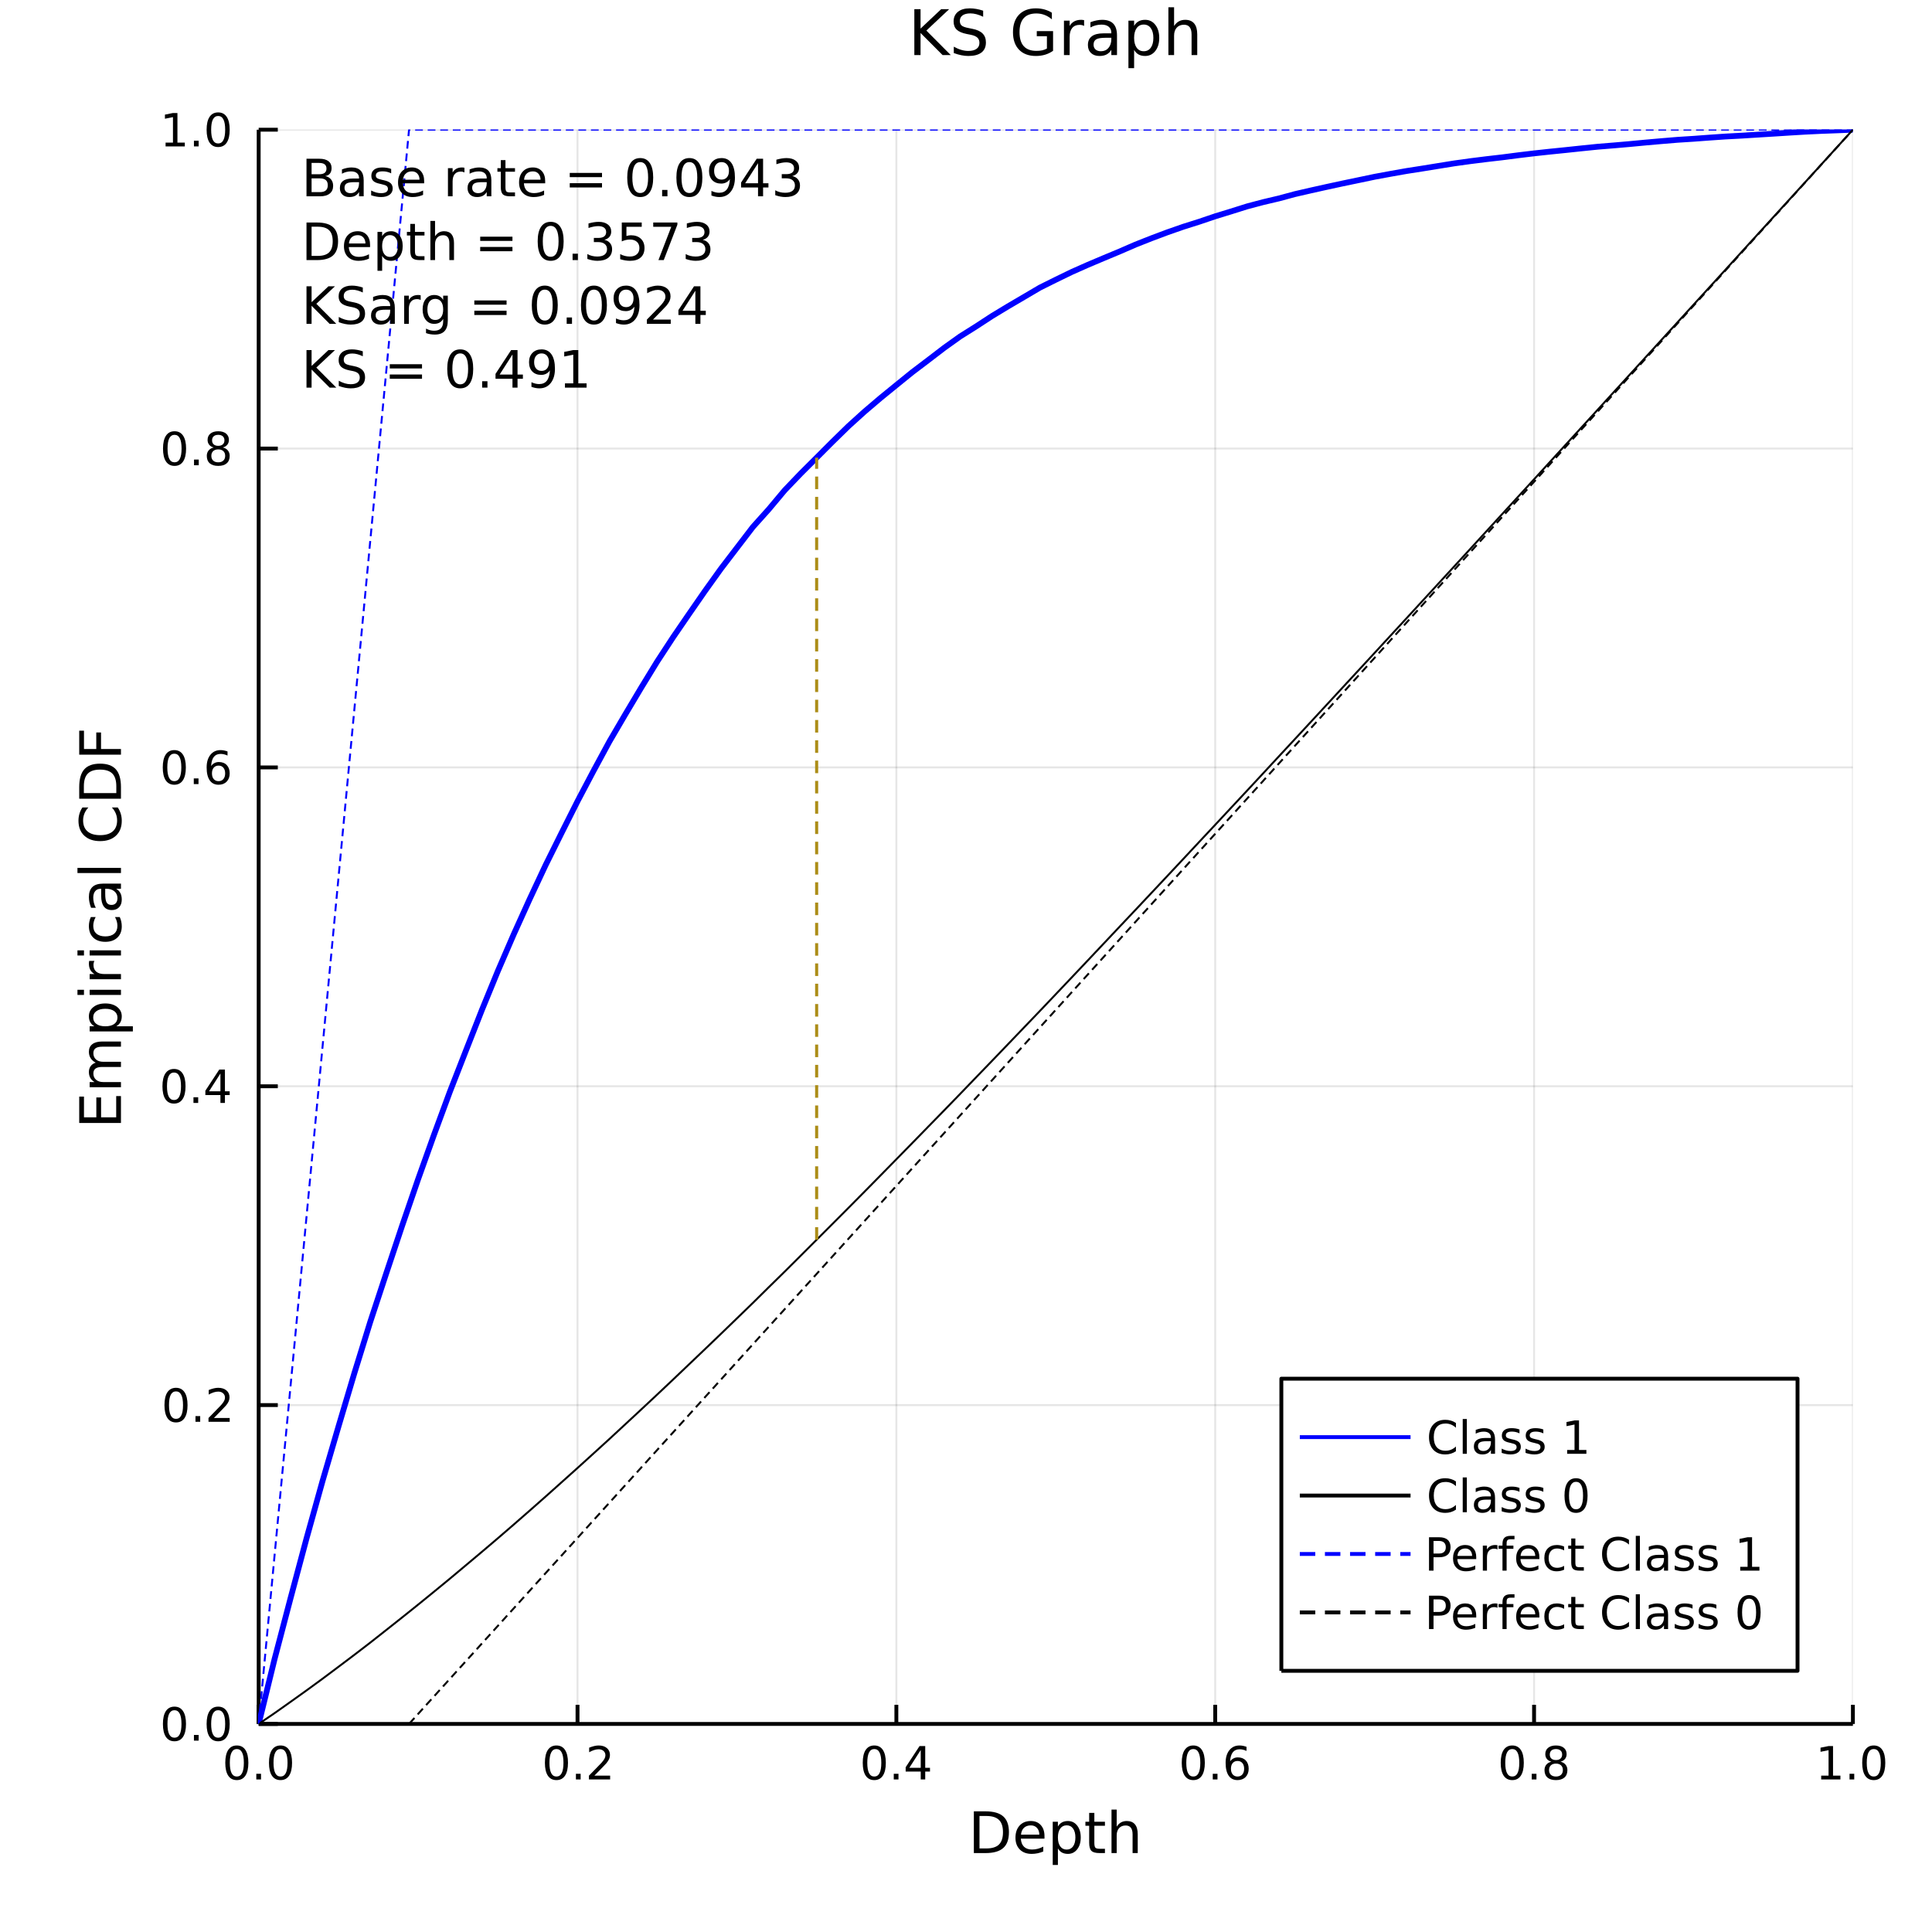<?xml version="1.0" encoding="utf-8"?>
<svg xmlns="http://www.w3.org/2000/svg" xmlns:xlink="http://www.w3.org/1999/xlink" width="500" height="500" viewBox="0 0 2000 2000">
<rect x="0" y="0" width="2000" height="2000" fill="#333333" stroke="none"/>
<defs>
  <clipPath id="clip210">
    <rect x="0" y="0" width="2000" height="2000"/>
  </clipPath>
</defs>
<path clip-path="url(#clip210)" d="
M0 2000 L2000 2000 L2000 0 L0 0  Z
  " fill="#ffffff" fill-rule="evenodd" fill-opacity="1"/>
<defs>
  <clipPath id="clip211">
    <rect x="400" y="200" width="1401" height="1401"/>
  </clipPath>
</defs>
<path clip-path="url(#clip210)" d="
M267.777 1784.62 L1918.12 1784.62 L1918.12 134.272 L267.777 134.272  Z
  " fill="#ffffff" fill-rule="evenodd" fill-opacity="1"/>
<defs>
  <clipPath id="clip212">
    <rect x="267" y="134" width="1651" height="1651"/>
  </clipPath>
</defs>
<polyline clip-path="url(#clip212)" style="stroke:#000000; stroke-linecap:butt; stroke-linejoin:round; stroke-width:2; stroke-opacity:0.1; fill:none" points="
  267.777,1784.62 267.777,134.272 
  "/>
<polyline clip-path="url(#clip212)" style="stroke:#000000; stroke-linecap:butt; stroke-linejoin:round; stroke-width:2; stroke-opacity:0.1; fill:none" points="
  597.847,1784.62 597.847,134.272 
  "/>
<polyline clip-path="url(#clip212)" style="stroke:#000000; stroke-linecap:butt; stroke-linejoin:round; stroke-width:2; stroke-opacity:0.1; fill:none" points="
  927.916,1784.62 927.916,134.272 
  "/>
<polyline clip-path="url(#clip212)" style="stroke:#000000; stroke-linecap:butt; stroke-linejoin:round; stroke-width:2; stroke-opacity:0.1; fill:none" points="
  1257.99,1784.62 1257.99,134.272 
  "/>
<polyline clip-path="url(#clip212)" style="stroke:#000000; stroke-linecap:butt; stroke-linejoin:round; stroke-width:2; stroke-opacity:0.1; fill:none" points="
  1588.06,1784.62 1588.06,134.272 
  "/>
<polyline clip-path="url(#clip212)" style="stroke:#000000; stroke-linecap:butt; stroke-linejoin:round; stroke-width:2; stroke-opacity:0.1; fill:none" points="
  1918.12,1784.62 1918.12,134.272 
  "/>
<polyline clip-path="url(#clip210)" style="stroke:#000000; stroke-linecap:butt; stroke-linejoin:round; stroke-width:4; stroke-opacity:1; fill:none" points="
  267.777,1784.62 1918.12,1784.62 
  "/>
<polyline clip-path="url(#clip210)" style="stroke:#000000; stroke-linecap:butt; stroke-linejoin:round; stroke-width:4; stroke-opacity:1; fill:none" points="
  267.777,1784.62 267.777,1764.82 
  "/>
<polyline clip-path="url(#clip210)" style="stroke:#000000; stroke-linecap:butt; stroke-linejoin:round; stroke-width:4; stroke-opacity:1; fill:none" points="
  597.847,1784.62 597.847,1764.82 
  "/>
<polyline clip-path="url(#clip210)" style="stroke:#000000; stroke-linecap:butt; stroke-linejoin:round; stroke-width:4; stroke-opacity:1; fill:none" points="
  927.916,1784.62 927.916,1764.82 
  "/>
<polyline clip-path="url(#clip210)" style="stroke:#000000; stroke-linecap:butt; stroke-linejoin:round; stroke-width:4; stroke-opacity:1; fill:none" points="
  1257.99,1784.62 1257.99,1764.82 
  "/>
<polyline clip-path="url(#clip210)" style="stroke:#000000; stroke-linecap:butt; stroke-linejoin:round; stroke-width:4; stroke-opacity:1; fill:none" points="
  1588.06,1784.62 1588.06,1764.82 
  "/>
<polyline clip-path="url(#clip210)" style="stroke:#000000; stroke-linecap:butt; stroke-linejoin:round; stroke-width:4; stroke-opacity:1; fill:none" points="
  1918.12,1784.62 1918.12,1764.82 
  "/>
<path clip-path="url(#clip210)" d="M245.162 1810.61 Q241.551 1810.61 239.722 1814.18 Q237.916 1817.72 237.916 1824.85 Q237.916 1831.95 239.722 1835.52 Q241.551 1839.06 245.162 1839.06 Q248.796 1839.06 250.601 1835.52 Q252.43 1831.95 252.43 1824.85 Q252.43 1817.72 250.601 1814.18 Q248.796 1810.61 245.162 1810.61 M245.162 1806.91 Q250.972 1806.91 254.027 1811.51 Q257.106 1816.1 257.106 1824.85 Q257.106 1833.57 254.027 1838.18 Q250.972 1842.76 245.162 1842.76 Q239.351 1842.76 236.273 1838.18 Q233.217 1833.57 233.217 1824.85 Q233.217 1816.1 236.273 1811.51 Q239.351 1806.91 245.162 1806.91 Z" fill="#000000" fill-rule="evenodd" fill-opacity="1" /><path clip-path="url(#clip210)" d="M265.324 1836.21 L270.208 1836.21 L270.208 1842.09 L265.324 1842.09 L265.324 1836.21 Z" fill="#000000" fill-rule="evenodd" fill-opacity="1" /><path clip-path="url(#clip210)" d="M290.393 1810.61 Q286.782 1810.61 284.953 1814.18 Q283.148 1817.72 283.148 1824.85 Q283.148 1831.95 284.953 1835.52 Q286.782 1839.06 290.393 1839.06 Q294.027 1839.06 295.833 1835.52 Q297.661 1831.95 297.661 1824.85 Q297.661 1817.72 295.833 1814.18 Q294.027 1810.61 290.393 1810.61 M290.393 1806.91 Q296.203 1806.91 299.259 1811.51 Q302.337 1816.1 302.337 1824.85 Q302.337 1833.57 299.259 1838.18 Q296.203 1842.76 290.393 1842.76 Q284.583 1842.76 281.504 1838.18 Q278.448 1833.57 278.448 1824.85 Q278.448 1816.1 281.504 1811.51 Q284.583 1806.91 290.393 1806.91 Z" fill="#000000" fill-rule="evenodd" fill-opacity="1" /><path clip-path="url(#clip210)" d="M576.03 1810.61 Q572.419 1810.61 570.59 1814.18 Q568.784 1817.72 568.784 1824.85 Q568.784 1831.95 570.59 1835.52 Q572.419 1839.06 576.03 1839.06 Q579.664 1839.06 581.47 1835.52 Q583.298 1831.95 583.298 1824.85 Q583.298 1817.72 581.47 1814.18 Q579.664 1810.61 576.03 1810.61 M576.03 1806.91 Q581.84 1806.91 584.895 1811.51 Q587.974 1816.1 587.974 1824.85 Q587.974 1833.57 584.895 1838.18 Q581.84 1842.76 576.03 1842.76 Q570.22 1842.76 567.141 1838.18 Q564.085 1833.57 564.085 1824.85 Q564.085 1816.1 567.141 1811.51 Q570.22 1806.91 576.03 1806.91 Z" fill="#000000" fill-rule="evenodd" fill-opacity="1" /><path clip-path="url(#clip210)" d="M596.192 1836.21 L601.076 1836.21 L601.076 1842.09 L596.192 1842.09 L596.192 1836.21 Z" fill="#000000" fill-rule="evenodd" fill-opacity="1" /><path clip-path="url(#clip210)" d="M615.289 1838.16 L631.608 1838.16 L631.608 1842.09 L609.664 1842.09 L609.664 1838.16 Q612.326 1835.4 616.909 1830.77 Q621.516 1826.12 622.696 1824.78 Q624.942 1822.25 625.821 1820.52 Q626.724 1818.76 626.724 1817.07 Q626.724 1814.31 624.779 1812.58 Q622.858 1810.84 619.756 1810.84 Q617.557 1810.84 615.104 1811.61 Q612.673 1812.37 609.895 1813.92 L609.895 1809.2 Q612.719 1808.06 615.173 1807.49 Q617.627 1806.91 619.664 1806.91 Q625.034 1806.91 628.229 1809.59 Q631.423 1812.28 631.423 1816.77 Q631.423 1818.9 630.613 1820.82 Q629.826 1822.72 627.719 1825.31 Q627.141 1825.98 624.039 1829.2 Q620.937 1832.39 615.289 1838.16 Z" fill="#000000" fill-rule="evenodd" fill-opacity="1" /><path clip-path="url(#clip210)" d="M905.058 1810.61 Q901.447 1810.61 899.618 1814.18 Q897.812 1817.72 897.812 1824.85 Q897.812 1831.95 899.618 1835.52 Q901.447 1839.06 905.058 1839.06 Q908.692 1839.06 910.497 1835.52 Q912.326 1831.95 912.326 1824.85 Q912.326 1817.72 910.497 1814.18 Q908.692 1810.61 905.058 1810.61 M905.058 1806.91 Q910.868 1806.91 913.923 1811.51 Q917.002 1816.1 917.002 1824.85 Q917.002 1833.57 913.923 1838.18 Q910.868 1842.76 905.058 1842.76 Q899.247 1842.76 896.169 1838.18 Q893.113 1833.57 893.113 1824.85 Q893.113 1816.1 896.169 1811.51 Q899.247 1806.91 905.058 1806.91 Z" fill="#000000" fill-rule="evenodd" fill-opacity="1" /><path clip-path="url(#clip210)" d="M925.22 1836.21 L930.104 1836.21 L930.104 1842.09 L925.22 1842.09 L925.22 1836.21 Z" fill="#000000" fill-rule="evenodd" fill-opacity="1" /><path clip-path="url(#clip210)" d="M953.136 1811.61 L941.331 1830.05 L953.136 1830.05 L953.136 1811.61 M951.909 1807.53 L957.789 1807.53 L957.789 1830.05 L962.719 1830.05 L962.719 1833.94 L957.789 1833.94 L957.789 1842.09 L953.136 1842.09 L953.136 1833.94 L937.534 1833.94 L937.534 1829.43 L951.909 1807.53 Z" fill="#000000" fill-rule="evenodd" fill-opacity="1" /><path clip-path="url(#clip210)" d="M1235.29 1810.61 Q1231.68 1810.61 1229.85 1814.18 Q1228.04 1817.72 1228.04 1824.85 Q1228.04 1831.95 1229.85 1835.52 Q1231.68 1839.06 1235.29 1839.06 Q1238.92 1839.06 1240.73 1835.52 Q1242.56 1831.95 1242.56 1824.85 Q1242.56 1817.72 1240.73 1814.18 Q1238.92 1810.61 1235.29 1810.61 M1235.29 1806.91 Q1241.1 1806.91 1244.15 1811.51 Q1247.23 1816.1 1247.23 1824.85 Q1247.23 1833.57 1244.15 1838.18 Q1241.1 1842.76 1235.29 1842.76 Q1229.48 1842.76 1226.4 1838.18 Q1223.34 1833.57 1223.34 1824.85 Q1223.34 1816.1 1226.4 1811.51 Q1229.48 1806.91 1235.29 1806.91 Z" fill="#000000" fill-rule="evenodd" fill-opacity="1" /><path clip-path="url(#clip210)" d="M1255.45 1836.21 L1260.34 1836.21 L1260.34 1842.09 L1255.45 1842.09 L1255.45 1836.21 Z" fill="#000000" fill-rule="evenodd" fill-opacity="1" /><path clip-path="url(#clip210)" d="M1281.1 1822.95 Q1277.95 1822.95 1276.1 1825.1 Q1274.27 1827.25 1274.27 1831 Q1274.27 1834.73 1276.1 1836.91 Q1277.95 1839.06 1281.1 1839.06 Q1284.25 1839.06 1286.08 1836.91 Q1287.93 1834.73 1287.93 1831 Q1287.93 1827.25 1286.08 1825.1 Q1284.25 1822.95 1281.1 1822.95 M1290.38 1808.3 L1290.38 1812.55 Q1288.62 1811.72 1286.82 1811.28 Q1285.03 1810.84 1283.28 1810.84 Q1278.65 1810.84 1276.19 1813.97 Q1273.76 1817.09 1273.41 1823.41 Q1274.78 1821.4 1276.84 1820.33 Q1278.9 1819.24 1281.38 1819.24 Q1286.59 1819.24 1289.59 1822.42 Q1292.63 1825.56 1292.63 1831 Q1292.63 1836.33 1289.48 1839.55 Q1286.33 1842.76 1281.1 1842.76 Q1275.1 1842.76 1271.93 1838.18 Q1268.76 1833.57 1268.76 1824.85 Q1268.76 1816.65 1272.65 1811.79 Q1276.54 1806.91 1283.09 1806.91 Q1284.85 1806.91 1286.63 1807.25 Q1288.44 1807.6 1290.38 1808.3 Z" fill="#000000" fill-rule="evenodd" fill-opacity="1" /><path clip-path="url(#clip210)" d="M1565.49 1810.61 Q1561.87 1810.61 1560.05 1814.18 Q1558.24 1817.72 1558.24 1824.85 Q1558.24 1831.95 1560.05 1835.52 Q1561.87 1839.06 1565.49 1839.06 Q1569.12 1839.06 1570.93 1835.52 Q1572.75 1831.95 1572.75 1824.85 Q1572.75 1817.72 1570.93 1814.18 Q1569.12 1810.61 1565.49 1810.61 M1565.49 1806.91 Q1571.3 1806.91 1574.35 1811.51 Q1577.43 1816.1 1577.43 1824.85 Q1577.43 1833.57 1574.35 1838.18 Q1571.3 1842.76 1565.49 1842.76 Q1559.68 1842.76 1556.6 1838.18 Q1553.54 1833.57 1553.54 1824.85 Q1553.54 1816.1 1556.6 1811.51 Q1559.68 1806.91 1565.49 1806.91 Z" fill="#000000" fill-rule="evenodd" fill-opacity="1" /><path clip-path="url(#clip210)" d="M1585.65 1836.21 L1590.53 1836.21 L1590.53 1842.09 L1585.65 1842.09 L1585.65 1836.21 Z" fill="#000000" fill-rule="evenodd" fill-opacity="1" /><path clip-path="url(#clip210)" d="M1610.72 1825.68 Q1607.38 1825.68 1605.46 1827.46 Q1603.56 1829.24 1603.56 1832.37 Q1603.56 1835.49 1605.46 1837.28 Q1607.38 1839.06 1610.72 1839.06 Q1614.05 1839.06 1615.97 1837.28 Q1617.89 1835.47 1617.89 1832.37 Q1617.89 1829.24 1615.97 1827.46 Q1614.07 1825.68 1610.72 1825.68 M1606.04 1823.69 Q1603.03 1822.95 1601.34 1820.89 Q1599.68 1818.83 1599.68 1815.87 Q1599.68 1811.72 1602.62 1809.31 Q1605.58 1806.91 1610.72 1806.91 Q1615.88 1806.91 1618.82 1809.31 Q1621.76 1811.72 1621.76 1815.87 Q1621.76 1818.83 1620.07 1820.89 Q1618.4 1822.95 1615.42 1823.69 Q1618.8 1824.48 1620.67 1826.77 Q1622.57 1829.06 1622.57 1832.37 Q1622.57 1837.39 1619.49 1840.08 Q1616.43 1842.76 1610.72 1842.76 Q1605 1842.76 1601.92 1840.08 Q1598.87 1837.39 1598.87 1832.37 Q1598.87 1829.06 1600.76 1826.77 Q1602.66 1824.48 1606.04 1823.69 M1604.33 1816.3 Q1604.33 1818.99 1606 1820.49 Q1607.68 1822 1610.72 1822 Q1613.73 1822 1615.42 1820.49 Q1617.13 1818.99 1617.13 1816.3 Q1617.13 1813.62 1615.42 1812.12 Q1613.73 1810.61 1610.72 1810.61 Q1607.68 1810.61 1606 1812.12 Q1604.33 1813.62 1604.33 1816.3 Z" fill="#000000" fill-rule="evenodd" fill-opacity="1" /><path clip-path="url(#clip210)" d="M1885.28 1838.16 L1892.92 1838.16 L1892.92 1811.79 L1884.61 1813.46 L1884.61 1809.2 L1892.87 1807.53 L1897.55 1807.53 L1897.55 1838.16 L1905.19 1838.16 L1905.19 1842.09 L1885.28 1842.09 L1885.28 1838.16 Z" fill="#000000" fill-rule="evenodd" fill-opacity="1" /><path clip-path="url(#clip210)" d="M1914.63 1836.21 L1919.51 1836.21 L1919.51 1842.09 L1914.63 1842.09 L1914.63 1836.21 Z" fill="#000000" fill-rule="evenodd" fill-opacity="1" /><path clip-path="url(#clip210)" d="M1939.7 1810.61 Q1936.09 1810.61 1934.26 1814.18 Q1932.45 1817.72 1932.45 1824.85 Q1932.45 1831.95 1934.26 1835.52 Q1936.09 1839.06 1939.7 1839.06 Q1943.33 1839.06 1945.14 1835.52 Q1946.97 1831.95 1946.97 1824.85 Q1946.97 1817.72 1945.14 1814.18 Q1943.33 1810.61 1939.7 1810.61 M1939.7 1806.91 Q1945.51 1806.91 1948.56 1811.51 Q1951.64 1816.1 1951.64 1824.85 Q1951.64 1833.57 1948.56 1838.18 Q1945.51 1842.76 1939.7 1842.76 Q1933.89 1842.76 1930.81 1838.18 Q1927.75 1833.57 1927.75 1824.85 Q1927.75 1816.1 1930.81 1811.51 Q1933.89 1806.91 1939.7 1806.91 Z" fill="#000000" fill-rule="evenodd" fill-opacity="1" /><path clip-path="url(#clip210)" d="M1013.97 1879.9 L1013.97 1913.5 L1021.03 1913.5 Q1029.97 1913.5 1034.11 1909.45 Q1038.28 1905.39 1038.28 1896.66 Q1038.28 1887.98 1034.11 1883.95 Q1029.97 1879.9 1021.03 1879.9 L1013.97 1879.9 M1008.13 1875.1 L1020.14 1875.1 Q1032.69 1875.1 1038.57 1880.34 Q1044.44 1885.55 1044.44 1896.66 Q1044.44 1907.83 1038.54 1913.06 Q1032.64 1918.3 1020.14 1918.3 L1008.13 1918.3 L1008.13 1875.1 Z" fill="#000000" fill-rule="evenodd" fill-opacity="1" /><path clip-path="url(#clip210)" d="M1081.25 1900.77 L1081.25 1903.37 L1056.77 1903.37 Q1057.12 1908.87 1060.07 1911.76 Q1063.05 1914.63 1068.34 1914.63 Q1071.41 1914.63 1074.27 1913.87 Q1077.17 1913.12 1080 1911.62 L1080 1916.65 Q1077.14 1917.87 1074.13 1918.5 Q1071.12 1919.14 1068.02 1919.14 Q1060.27 1919.14 1055.73 1914.63 Q1051.21 1910.11 1051.21 1902.41 Q1051.21 1894.46 1055.49 1889.8 Q1059.81 1885.11 1067.1 1885.11 Q1073.64 1885.11 1077.43 1889.34 Q1081.25 1893.53 1081.25 1900.77 M1075.92 1899.2 Q1075.86 1894.83 1073.46 1892.23 Q1071.09 1889.63 1067.16 1889.63 Q1062.7 1889.63 1060.01 1892.14 Q1057.35 1894.66 1056.94 1899.23 L1075.92 1899.2 Z" fill="#000000" fill-rule="evenodd" fill-opacity="1" /><path clip-path="url(#clip210)" d="M1095.14 1913.44 L1095.14 1930.63 L1089.78 1930.63 L1089.78 1885.89 L1095.14 1885.89 L1095.14 1890.81 Q1096.81 1887.92 1099.36 1886.53 Q1101.94 1885.11 1105.49 1885.11 Q1111.4 1885.11 1115.07 1889.8 Q1118.78 1894.49 1118.78 1902.13 Q1118.78 1909.76 1115.07 1914.45 Q1111.4 1919.14 1105.49 1919.14 Q1101.94 1919.14 1099.36 1917.75 Q1096.81 1916.33 1095.14 1913.44 M1113.25 1902.13 Q1113.25 1896.25 1110.82 1892.92 Q1108.42 1889.57 1104.19 1889.57 Q1099.97 1889.57 1097.54 1892.92 Q1095.14 1896.25 1095.14 1902.13 Q1095.14 1908 1097.54 1911.36 Q1099.97 1914.68 1104.19 1914.68 Q1108.42 1914.68 1110.82 1911.36 Q1113.25 1908 1113.25 1902.13 Z" fill="#000000" fill-rule="evenodd" fill-opacity="1" /><path clip-path="url(#clip210)" d="M1132.87 1876.69 L1132.87 1885.89 L1143.83 1885.89 L1143.83 1890.03 L1132.87 1890.03 L1132.87 1907.62 Q1132.87 1911.59 1133.94 1912.72 Q1135.04 1913.84 1138.36 1913.84 L1143.83 1913.84 L1143.83 1918.3 L1138.36 1918.3 Q1132.2 1918.3 1129.86 1916.01 Q1127.51 1913.7 1127.51 1907.62 L1127.51 1890.03 L1123.61 1890.03 L1123.61 1885.89 L1127.51 1885.89 L1127.51 1876.69 L1132.87 1876.69 Z" fill="#000000" fill-rule="evenodd" fill-opacity="1" /><path clip-path="url(#clip210)" d="M1177.77 1898.74 L1177.77 1918.3 L1172.45 1918.3 L1172.45 1898.91 Q1172.45 1894.31 1170.66 1892.03 Q1168.86 1889.74 1165.27 1889.74 Q1160.96 1889.74 1158.47 1892.49 Q1155.99 1895.24 1155.99 1899.98 L1155.99 1918.3 L1150.63 1918.3 L1150.63 1873.28 L1155.99 1873.28 L1155.99 1890.93 Q1157.9 1888 1160.47 1886.56 Q1163.08 1885.11 1166.46 1885.11 Q1172.04 1885.11 1174.91 1888.58 Q1177.77 1892.03 1177.77 1898.74 Z" fill="#000000" fill-rule="evenodd" fill-opacity="1" /><polyline clip-path="url(#clip212)" style="stroke:#000000; stroke-linecap:butt; stroke-linejoin:round; stroke-width:2; stroke-opacity:0.1; fill:none" points="
  267.777,1784.62 1918.12,1784.62 
  "/>
<polyline clip-path="url(#clip212)" style="stroke:#000000; stroke-linecap:butt; stroke-linejoin:round; stroke-width:2; stroke-opacity:0.1; fill:none" points="
  267.777,1454.55 1918.12,1454.55 
  "/>
<polyline clip-path="url(#clip212)" style="stroke:#000000; stroke-linecap:butt; stroke-linejoin:round; stroke-width:2; stroke-opacity:0.1; fill:none" points="
  267.777,1124.48 1918.12,1124.48 
  "/>
<polyline clip-path="url(#clip212)" style="stroke:#000000; stroke-linecap:butt; stroke-linejoin:round; stroke-width:2; stroke-opacity:0.1; fill:none" points="
  267.777,794.411 1918.12,794.411 
  "/>
<polyline clip-path="url(#clip212)" style="stroke:#000000; stroke-linecap:butt; stroke-linejoin:round; stroke-width:2; stroke-opacity:0.1; fill:none" points="
  267.777,464.342 1918.12,464.342 
  "/>
<polyline clip-path="url(#clip212)" style="stroke:#000000; stroke-linecap:butt; stroke-linejoin:round; stroke-width:2; stroke-opacity:0.1; fill:none" points="
  267.777,134.272 1918.12,134.272 
  "/>
<polyline clip-path="url(#clip210)" style="stroke:#000000; stroke-linecap:butt; stroke-linejoin:round; stroke-width:4; stroke-opacity:1; fill:none" points="
  267.777,1784.62 267.777,134.272 
  "/>
<polyline clip-path="url(#clip210)" style="stroke:#000000; stroke-linecap:butt; stroke-linejoin:round; stroke-width:4; stroke-opacity:1; fill:none" points="
  267.777,1784.62 287.581,1784.62 
  "/>
<polyline clip-path="url(#clip210)" style="stroke:#000000; stroke-linecap:butt; stroke-linejoin:round; stroke-width:4; stroke-opacity:1; fill:none" points="
  267.777,1454.55 287.581,1454.55 
  "/>
<polyline clip-path="url(#clip210)" style="stroke:#000000; stroke-linecap:butt; stroke-linejoin:round; stroke-width:4; stroke-opacity:1; fill:none" points="
  267.777,1124.48 287.581,1124.48 
  "/>
<polyline clip-path="url(#clip210)" style="stroke:#000000; stroke-linecap:butt; stroke-linejoin:round; stroke-width:4; stroke-opacity:1; fill:none" points="
  267.777,794.411 287.581,794.411 
  "/>
<polyline clip-path="url(#clip210)" style="stroke:#000000; stroke-linecap:butt; stroke-linejoin:round; stroke-width:4; stroke-opacity:1; fill:none" points="
  267.777,464.342 287.581,464.342 
  "/>
<polyline clip-path="url(#clip210)" style="stroke:#000000; stroke-linecap:butt; stroke-linejoin:round; stroke-width:4; stroke-opacity:1; fill:none" points="
  267.777,134.272 287.581,134.272 
  "/>
<path clip-path="url(#clip210)" d="M180.602 1770.42 Q176.991 1770.42 175.162 1773.98 Q173.356 1777.52 173.356 1784.65 Q173.356 1791.76 175.162 1795.33 Q176.991 1798.87 180.602 1798.87 Q184.236 1798.87 186.041 1795.33 Q187.87 1791.76 187.87 1784.65 Q187.87 1777.52 186.041 1773.98 Q184.236 1770.42 180.602 1770.42 M180.602 1766.71 Q186.412 1766.71 189.467 1771.32 Q192.546 1775.9 192.546 1784.65 Q192.546 1793.38 189.467 1797.99 Q186.412 1802.57 180.602 1802.57 Q174.791 1802.57 171.713 1797.99 Q168.657 1793.38 168.657 1784.65 Q168.657 1775.9 171.713 1771.32 Q174.791 1766.71 180.602 1766.71 Z" fill="#000000" fill-rule="evenodd" fill-opacity="1" /><path clip-path="url(#clip210)" d="M200.764 1796.02 L205.648 1796.02 L205.648 1801.9 L200.764 1801.9 L200.764 1796.02 Z" fill="#000000" fill-rule="evenodd" fill-opacity="1" /><path clip-path="url(#clip210)" d="M225.833 1770.42 Q222.222 1770.42 220.393 1773.98 Q218.588 1777.52 218.588 1784.65 Q218.588 1791.76 220.393 1795.33 Q222.222 1798.87 225.833 1798.87 Q229.467 1798.87 231.273 1795.33 Q233.101 1791.76 233.101 1784.65 Q233.101 1777.52 231.273 1773.98 Q229.467 1770.42 225.833 1770.42 M225.833 1766.71 Q231.643 1766.71 234.699 1771.32 Q237.777 1775.9 237.777 1784.65 Q237.777 1793.38 234.699 1797.99 Q231.643 1802.57 225.833 1802.57 Q220.023 1802.57 216.944 1797.99 Q213.888 1793.38 213.888 1784.65 Q213.888 1775.9 216.944 1771.32 Q220.023 1766.71 225.833 1766.71 Z" fill="#000000" fill-rule="evenodd" fill-opacity="1" /><path clip-path="url(#clip210)" d="M182.199 1440.35 Q178.588 1440.35 176.759 1443.91 Q174.953 1447.46 174.953 1454.59 Q174.953 1461.69 176.759 1465.26 Q178.588 1468.8 182.199 1468.8 Q185.833 1468.8 187.639 1465.26 Q189.467 1461.69 189.467 1454.59 Q189.467 1447.46 187.639 1443.91 Q185.833 1440.35 182.199 1440.35 M182.199 1436.65 Q188.009 1436.65 191.065 1441.25 Q194.143 1445.84 194.143 1454.59 Q194.143 1463.31 191.065 1467.92 Q188.009 1472.5 182.199 1472.5 Q176.389 1472.5 173.31 1467.92 Q170.254 1463.31 170.254 1454.59 Q170.254 1445.84 173.31 1441.25 Q176.389 1436.65 182.199 1436.65 Z" fill="#000000" fill-rule="evenodd" fill-opacity="1" /><path clip-path="url(#clip210)" d="M202.361 1465.95 L207.245 1465.95 L207.245 1471.83 L202.361 1471.83 L202.361 1465.95 Z" fill="#000000" fill-rule="evenodd" fill-opacity="1" /><path clip-path="url(#clip210)" d="M221.458 1467.9 L237.777 1467.9 L237.777 1471.83 L215.833 1471.83 L215.833 1467.9 Q218.495 1465.14 223.078 1460.51 Q227.685 1455.86 228.865 1454.52 Q231.111 1451.99 231.99 1450.26 Q232.893 1448.5 232.893 1446.81 Q232.893 1444.05 230.949 1442.32 Q229.027 1440.58 225.925 1440.58 Q223.726 1440.58 221.273 1441.34 Q218.842 1442.11 216.064 1443.66 L216.064 1438.94 Q218.888 1437.8 221.342 1437.22 Q223.796 1436.65 225.833 1436.65 Q231.203 1436.65 234.398 1439.33 Q237.592 1442.02 237.592 1446.51 Q237.592 1448.64 236.782 1450.56 Q235.995 1452.46 233.888 1455.05 Q233.31 1455.72 230.208 1458.94 Q227.106 1462.13 221.458 1467.9 Z" fill="#000000" fill-rule="evenodd" fill-opacity="1" /><path clip-path="url(#clip210)" d="M180.115 1110.28 Q176.504 1110.28 174.676 1113.84 Q172.87 1117.39 172.87 1124.52 Q172.87 1131.62 174.676 1135.19 Q176.504 1138.73 180.115 1138.73 Q183.75 1138.73 185.555 1135.19 Q187.384 1131.62 187.384 1124.52 Q187.384 1117.39 185.555 1113.84 Q183.75 1110.28 180.115 1110.28 M180.115 1106.58 Q185.926 1106.58 188.981 1111.18 Q192.06 1115.77 192.06 1124.52 Q192.06 1133.24 188.981 1137.85 Q185.926 1142.43 180.115 1142.43 Q174.305 1142.43 171.227 1137.85 Q168.171 1133.24 168.171 1124.52 Q168.171 1115.77 171.227 1111.18 Q174.305 1106.58 180.115 1106.58 Z" fill="#000000" fill-rule="evenodd" fill-opacity="1" /><path clip-path="url(#clip210)" d="M200.277 1135.88 L205.162 1135.88 L205.162 1141.76 L200.277 1141.76 L200.277 1135.88 Z" fill="#000000" fill-rule="evenodd" fill-opacity="1" /><path clip-path="url(#clip210)" d="M228.194 1111.27 L216.388 1129.72 L228.194 1129.72 L228.194 1111.27 M226.967 1107.2 L232.847 1107.2 L232.847 1129.72 L237.777 1129.72 L237.777 1133.61 L232.847 1133.61 L232.847 1141.76 L228.194 1141.76 L228.194 1133.61 L212.592 1133.61 L212.592 1129.1 L226.967 1107.2 Z" fill="#000000" fill-rule="evenodd" fill-opacity="1" /><path clip-path="url(#clip210)" d="M180.44 780.21 Q176.828 780.21 175 783.775 Q173.194 787.316 173.194 794.446 Q173.194 801.552 175 805.117 Q176.828 808.659 180.44 808.659 Q184.074 808.659 185.879 805.117 Q187.708 801.552 187.708 794.446 Q187.708 787.316 185.879 783.775 Q184.074 780.21 180.44 780.21 M180.44 776.506 Q186.25 776.506 189.305 781.113 Q192.384 785.696 192.384 794.446 Q192.384 803.173 189.305 807.779 Q186.25 812.363 180.44 812.363 Q174.629 812.363 171.551 807.779 Q168.495 803.173 168.495 794.446 Q168.495 785.696 171.551 781.113 Q174.629 776.506 180.44 776.506 Z" fill="#000000" fill-rule="evenodd" fill-opacity="1" /><path clip-path="url(#clip210)" d="M200.602 805.812 L205.486 805.812 L205.486 811.691 L200.602 811.691 L200.602 805.812 Z" fill="#000000" fill-rule="evenodd" fill-opacity="1" /><path clip-path="url(#clip210)" d="M226.25 792.548 Q223.101 792.548 221.25 794.701 Q219.421 796.853 219.421 800.603 Q219.421 804.33 221.25 806.506 Q223.101 808.659 226.25 808.659 Q229.398 808.659 231.226 806.506 Q233.078 804.33 233.078 800.603 Q233.078 796.853 231.226 794.701 Q229.398 792.548 226.25 792.548 M235.532 777.895 L235.532 782.154 Q233.773 781.321 231.967 780.881 Q230.185 780.441 228.425 780.441 Q223.796 780.441 221.342 783.566 Q218.912 786.691 218.564 793.011 Q219.93 790.997 221.99 789.932 Q224.05 788.844 226.527 788.844 Q231.736 788.844 234.745 792.015 Q237.777 795.164 237.777 800.603 Q237.777 805.927 234.629 809.145 Q231.481 812.363 226.25 812.363 Q220.254 812.363 217.083 807.779 Q213.912 803.173 213.912 794.446 Q213.912 786.252 217.8 781.39 Q221.689 776.506 228.24 776.506 Q229.999 776.506 231.782 776.853 Q233.587 777.201 235.532 777.895 Z" fill="#000000" fill-rule="evenodd" fill-opacity="1" /><path clip-path="url(#clip210)" d="M180.694 450.14 Q177.083 450.14 175.254 453.705 Q173.449 457.247 173.449 464.376 Q173.449 471.483 175.254 475.048 Q177.083 478.589 180.694 478.589 Q184.328 478.589 186.134 475.048 Q187.963 471.483 187.963 464.376 Q187.963 457.247 186.134 453.705 Q184.328 450.14 180.694 450.14 M180.694 446.437 Q186.504 446.437 189.56 451.043 Q192.639 455.626 192.639 464.376 Q192.639 473.103 189.56 477.71 Q186.504 482.293 180.694 482.293 Q174.884 482.293 171.805 477.71 Q168.75 473.103 168.75 464.376 Q168.75 455.626 171.805 451.043 Q174.884 446.437 180.694 446.437 Z" fill="#000000" fill-rule="evenodd" fill-opacity="1" /><path clip-path="url(#clip210)" d="M200.856 475.742 L205.74 475.742 L205.74 481.622 L200.856 481.622 L200.856 475.742 Z" fill="#000000" fill-rule="evenodd" fill-opacity="1" /><path clip-path="url(#clip210)" d="M225.925 465.21 Q222.592 465.21 220.671 466.992 Q218.773 468.775 218.773 471.899 Q218.773 475.024 220.671 476.807 Q222.592 478.589 225.925 478.589 Q229.259 478.589 231.18 476.807 Q233.101 475.001 233.101 471.899 Q233.101 468.775 231.18 466.992 Q229.282 465.21 225.925 465.21 M221.25 463.219 Q218.24 462.478 216.55 460.418 Q214.884 458.358 214.884 455.395 Q214.884 451.251 217.824 448.844 Q220.787 446.437 225.925 446.437 Q231.087 446.437 234.027 448.844 Q236.967 451.251 236.967 455.395 Q236.967 458.358 235.277 460.418 Q233.611 462.478 230.624 463.219 Q234.004 464.006 235.879 466.298 Q237.777 468.589 237.777 471.899 Q237.777 476.923 234.699 479.608 Q231.643 482.293 225.925 482.293 Q220.208 482.293 217.129 479.608 Q214.074 476.923 214.074 471.899 Q214.074 468.589 215.972 466.298 Q217.87 464.006 221.25 463.219 M219.537 455.835 Q219.537 458.52 221.203 460.025 Q222.893 461.529 225.925 461.529 Q228.935 461.529 230.624 460.025 Q232.337 458.52 232.337 455.835 Q232.337 453.15 230.624 451.645 Q228.935 450.14 225.925 450.14 Q222.893 450.14 221.203 451.645 Q219.537 453.15 219.537 455.835 Z" fill="#000000" fill-rule="evenodd" fill-opacity="1" /><path clip-path="url(#clip210)" d="M171.412 147.617 L179.051 147.617 L179.051 121.251 L170.741 122.918 L170.741 118.659 L179.004 116.992 L183.68 116.992 L183.68 147.617 L191.319 147.617 L191.319 151.552 L171.412 151.552 L171.412 147.617 Z" fill="#000000" fill-rule="evenodd" fill-opacity="1" /><path clip-path="url(#clip210)" d="M200.764 145.673 L205.648 145.673 L205.648 151.552 L200.764 151.552 L200.764 145.673 Z" fill="#000000" fill-rule="evenodd" fill-opacity="1" /><path clip-path="url(#clip210)" d="M225.833 120.071 Q222.222 120.071 220.393 123.636 Q218.588 127.177 218.588 134.307 Q218.588 141.413 220.393 144.978 Q222.222 148.52 225.833 148.52 Q229.467 148.52 231.273 144.978 Q233.101 141.413 233.101 134.307 Q233.101 127.177 231.273 123.636 Q229.467 120.071 225.833 120.071 M225.833 116.367 Q231.643 116.367 234.699 120.974 Q237.777 125.557 237.777 134.307 Q237.777 143.034 234.699 147.64 Q231.643 152.223 225.833 152.223 Q220.023 152.223 216.944 147.64 Q213.888 143.034 213.888 134.307 Q213.888 125.557 216.944 120.974 Q220.023 116.367 225.833 116.367 Z" fill="#000000" fill-rule="evenodd" fill-opacity="1" /><path clip-path="url(#clip210)" d="M82.011 1162.5 L82.011 1135.18 L86.93 1135.18 L86.93 1156.65 L99.719 1156.65 L99.719 1136.08 L104.638 1136.08 L104.638 1156.65 L120.292 1156.65 L120.292 1134.66 L125.211 1134.66 L125.211 1162.5 L82.011 1162.5 Z" fill="#000000" fill-rule="evenodd" fill-opacity="1" /><path clip-path="url(#clip210)" d="M99.025 1100.06 Q95.437 1098.06 93.73 1095.28 Q92.023 1092.5 92.023 1088.74 Q92.023 1083.68 95.582 1080.93 Q99.112 1078.18 105.651 1078.18 L125.211 1078.18 L125.211 1083.53 L105.825 1083.53 Q101.166 1083.53 98.909 1085.18 Q96.652 1086.83 96.652 1090.22 Q96.652 1094.36 99.401 1096.76 Q102.15 1099.16 106.895 1099.16 L125.211 1099.16 L125.211 1104.51 L105.825 1104.51 Q101.137 1104.51 98.909 1106.16 Q96.652 1107.81 96.652 1111.25 Q96.652 1115.33 99.43 1117.74 Q102.179 1120.14 106.895 1120.14 L125.211 1120.14 L125.211 1125.49 L92.804 1125.49 L92.804 1120.14 L97.839 1120.14 Q94.858 1118.31 93.441 1115.77 Q92.023 1113.22 92.023 1109.72 Q92.023 1106.19 93.817 1103.73 Q95.611 1101.24 99.025 1100.06 Z" fill="#000000" fill-rule="evenodd" fill-opacity="1" /><path clip-path="url(#clip210)" d="M120.35 1062.41 L137.537 1062.41 L137.537 1067.76 L92.804 1067.76 L92.804 1062.41 L97.723 1062.41 Q94.829 1060.73 93.441 1058.19 Q92.023 1055.61 92.023 1052.05 Q92.023 1046.15 96.71 1042.48 Q101.398 1038.77 109.036 1038.77 Q116.675 1038.77 121.363 1042.48 Q126.05 1046.15 126.05 1052.05 Q126.05 1055.61 124.661 1058.19 Q123.244 1060.73 120.35 1062.41 M109.036 1044.3 Q103.163 1044.3 99.835 1046.73 Q96.479 1049.13 96.479 1053.35 Q96.479 1057.58 99.835 1060.01 Q103.163 1062.41 109.036 1062.41 Q114.91 1062.41 118.267 1060.01 Q121.594 1057.58 121.594 1053.35 Q121.594 1049.13 118.267 1046.73 Q114.91 1044.3 109.036 1044.3 Z" fill="#000000" fill-rule="evenodd" fill-opacity="1" /><path clip-path="url(#clip210)" d="M92.804 1029.95 L92.804 1024.62 L125.211 1024.62 L125.211 1029.95 L92.804 1029.95 M80.188 1029.95 L80.188 1024.62 L86.93 1024.62 L86.93 1029.95 L80.188 1029.95 Z" fill="#000000" fill-rule="evenodd" fill-opacity="1" /><path clip-path="url(#clip210)" d="M97.781 994.703 Q97.26 995.6 97.028 996.671 Q96.768 997.713 96.768 998.986 Q96.768 1003.5 99.719 1005.93 Q102.642 1008.33 108.139 1008.33 L125.211 1008.33 L125.211 1013.68 L92.804 1013.68 L92.804 1008.33 L97.839 1008.33 Q94.887 1006.65 93.469 1003.96 Q92.023 1001.27 92.023 997.423 Q92.023 996.873 92.109 996.208 Q92.167 995.542 92.312 994.732 L97.781 994.703 Z" fill="#000000" fill-rule="evenodd" fill-opacity="1" /><path clip-path="url(#clip210)" d="M92.804 989.119 L92.804 983.795 L125.211 983.795 L125.211 989.119 L92.804 989.119 M80.188 989.119 L80.188 983.795 L86.93 983.795 L86.93 989.119 L80.188 989.119 Z" fill="#000000" fill-rule="evenodd" fill-opacity="1" /><path clip-path="url(#clip210)" d="M94.048 949.333 L99.025 949.333 Q97.781 951.59 97.173 953.876 Q96.537 956.133 96.537 958.448 Q96.537 963.627 99.835 966.492 Q103.105 969.356 109.036 969.356 Q114.968 969.356 118.267 966.492 Q121.536 963.627 121.536 958.448 Q121.536 956.133 120.929 953.876 Q120.292 951.59 119.048 949.333 L123.967 949.333 Q125.009 951.561 125.529 953.963 Q126.05 956.335 126.05 959.026 Q126.05 966.347 121.45 970.658 Q116.849 974.97 109.036 974.97 Q101.108 974.97 96.565 970.629 Q92.023 966.26 92.023 958.679 Q92.023 956.22 92.543 953.876 Q93.035 951.532 94.048 949.333 Z" fill="#000000" fill-rule="evenodd" fill-opacity="1" /><path clip-path="url(#clip210)" d="M108.921 925.346 Q108.921 931.799 110.396 934.287 Q111.872 936.775 115.431 936.775 Q118.267 936.775 119.945 934.924 Q121.594 933.043 121.594 929.831 Q121.594 925.404 118.469 922.742 Q115.315 920.051 110.107 920.051 L108.921 920.051 L108.921 925.346 M106.722 914.727 L125.211 914.727 L125.211 920.051 L120.292 920.051 Q123.244 921.874 124.661 924.594 Q126.05 927.314 126.05 931.249 Q126.05 936.226 123.272 939.177 Q120.466 942.099 115.778 942.099 Q110.31 942.099 107.532 938.454 Q104.754 934.779 104.754 927.516 L104.754 920.051 L104.233 920.051 Q100.558 920.051 98.562 922.481 Q96.537 924.883 96.537 929.252 Q96.537 932.03 97.202 934.663 Q97.868 937.296 99.198 939.727 L94.28 939.727 Q93.151 936.804 92.601 934.055 Q92.023 931.307 92.023 928.703 Q92.023 921.671 95.668 918.199 Q99.314 914.727 106.722 914.727 Z" fill="#000000" fill-rule="evenodd" fill-opacity="1" /><path clip-path="url(#clip210)" d="M80.188 903.761 L80.188 898.436 L125.211 898.436 L125.211 903.761 L80.188 903.761 Z" fill="#000000" fill-rule="evenodd" fill-opacity="1" /><path clip-path="url(#clip210)" d="M85.339 835.879 L91.502 835.879 Q88.753 838.83 87.393 842.187 Q86.033 845.514 86.033 849.276 Q86.033 856.683 90.576 860.618 Q95.09 864.554 103.655 864.554 Q112.19 864.554 116.733 860.618 Q121.247 856.683 121.247 849.276 Q121.247 845.514 119.887 842.187 Q118.527 838.83 115.778 835.879 L121.884 835.879 Q123.967 838.946 125.009 842.389 Q126.05 845.804 126.05 849.623 Q126.05 859.432 120.061 865.074 Q114.042 870.717 103.655 870.717 Q93.238 870.717 87.248 865.074 Q81.23 859.432 81.23 849.623 Q81.23 845.746 82.272 842.331 Q83.284 838.888 85.339 835.879 Z" fill="#000000" fill-rule="evenodd" fill-opacity="1" /><path clip-path="url(#clip210)" d="M86.814 821.006 L120.408 821.006 L120.408 813.946 Q120.408 805.005 116.357 800.868 Q112.306 796.701 103.568 796.701 Q94.887 796.701 90.865 800.868 Q86.814 805.005 86.814 813.946 L86.814 821.006 M82.011 826.851 L82.011 814.843 Q82.011 802.285 87.248 796.412 Q92.457 790.538 103.568 790.538 Q114.737 790.538 119.974 796.44 Q125.211 802.343 125.211 814.843 L125.211 826.851 L82.011 826.851 Z" fill="#000000" fill-rule="evenodd" fill-opacity="1" /><path clip-path="url(#clip210)" d="M82.011 781.221 L82.011 756.394 L86.93 756.394 L86.93 775.376 L99.662 775.376 L99.662 758.246 L104.58 758.246 L104.58 775.376 L125.211 775.376 L125.211 781.221 L82.011 781.221 Z" fill="#000000" fill-rule="evenodd" fill-opacity="1" /><path clip-path="url(#clip210)" d="M946.524 9.504 L952.953 9.504 L952.953 29.588 L974.278 9.504 L982.554 9.504 L958.969 31.657 L984.241 57.024 L975.774 57.024 L952.953 34.139 L952.953 57.024 L946.524 57.024 L946.524 9.504 Z" fill="#000000" fill-rule="evenodd" fill-opacity="1" /><path clip-path="url(#clip210)" d="M1017.76 11.064 L1017.76 17.334 Q1014.1 15.583 1010.85 14.724 Q1007.6 13.864 1004.58 13.864 Q999.327 13.864 996.463 15.902 Q993.63 17.939 993.63 21.694 Q993.63 24.845 995.508 26.469 Q997.418 28.06 1002.7 29.047 L1006.58 29.842 Q1013.78 31.211 1017.18 34.68 Q1020.62 38.118 1020.62 43.911 Q1020.62 50.817 1015.97 54.382 Q1011.36 57.947 1002.41 57.947 Q999.041 57.947 995.222 57.183 Q991.434 56.419 987.36 54.923 L987.36 48.303 Q991.275 50.499 995.031 51.613 Q998.786 52.727 1002.41 52.727 Q1007.92 52.727 1010.91 50.563 Q1013.9 48.398 1013.9 44.388 Q1013.9 40.887 1011.74 38.914 Q1009.61 36.94 1004.71 35.953 L1000.79 35.19 Q993.598 33.757 990.384 30.702 Q987.169 27.646 987.169 22.204 Q987.169 15.902 991.593 12.273 Q996.049 8.645 1003.85 8.645 Q1007.19 8.645 1010.66 9.249 Q1014.13 9.854 1017.76 11.064 Z" fill="#000000" fill-rule="evenodd" fill-opacity="1" /><path clip-path="url(#clip210)" d="M1083.77 50.245 L1083.77 37.481 L1073.27 37.481 L1073.27 32.198 L1090.13 32.198 L1090.13 52.6 Q1086.41 55.242 1081.92 56.61 Q1077.43 57.947 1072.34 57.947 Q1061.2 57.947 1054.9 51.454 Q1048.63 44.929 1048.63 33.312 Q1048.63 21.663 1054.9 15.169 Q1061.2 8.645 1072.34 8.645 Q1076.99 8.645 1081.16 9.79 Q1085.36 10.936 1088.89 13.164 L1088.89 20.007 Q1085.33 16.984 1081.32 15.456 Q1077.31 13.928 1072.88 13.928 Q1064.16 13.928 1059.77 18.798 Q1055.41 23.668 1055.41 33.312 Q1055.41 42.924 1059.77 47.794 Q1064.16 52.663 1072.88 52.663 Q1076.29 52.663 1078.96 52.091 Q1081.64 51.486 1083.77 50.245 Z" fill="#000000" fill-rule="evenodd" fill-opacity="1" /><path clip-path="url(#clip210)" d="M1122.28 26.851 Q1121.29 26.278 1120.12 26.023 Q1118.97 25.737 1117.57 25.737 Q1112.61 25.737 1109.93 28.983 Q1107.29 32.198 1107.29 38.245 L1107.29 57.024 L1101.4 57.024 L1101.4 21.376 L1107.29 21.376 L1107.29 26.914 Q1109.14 23.668 1112.1 22.108 Q1115.06 20.517 1119.29 20.517 Q1119.89 20.517 1120.63 20.612 Q1121.36 20.676 1122.25 20.835 L1122.28 26.851 Z" fill="#000000" fill-rule="evenodd" fill-opacity="1" /><path clip-path="url(#clip210)" d="M1144.62 39.105 Q1137.53 39.105 1134.79 40.728 Q1132.05 42.351 1132.05 46.266 Q1132.05 49.385 1134.09 51.231 Q1136.16 53.045 1139.69 53.045 Q1144.56 53.045 1147.49 49.608 Q1150.45 46.139 1150.45 40.41 L1150.45 39.105 L1144.62 39.105 M1156.31 36.686 L1156.31 57.024 L1150.45 57.024 L1150.45 51.613 Q1148.44 54.86 1145.45 56.419 Q1142.46 57.947 1138.13 57.947 Q1132.66 57.947 1129.41 54.892 Q1126.2 51.804 1126.2 46.648 Q1126.2 40.632 1130.21 37.577 Q1134.25 34.521 1142.24 34.521 L1150.45 34.521 L1150.45 33.948 Q1150.45 29.906 1147.78 27.71 Q1145.13 25.482 1140.33 25.482 Q1137.27 25.482 1134.38 26.214 Q1131.48 26.946 1128.81 28.41 L1128.81 22.999 Q1132.02 21.758 1135.04 21.153 Q1138.07 20.517 1140.93 20.517 Q1148.67 20.517 1152.49 24.527 Q1156.31 28.538 1156.31 36.686 Z" fill="#000000" fill-rule="evenodd" fill-opacity="1" /><path clip-path="url(#clip210)" d="M1174.03 51.677 L1174.03 70.583 L1168.15 70.583 L1168.15 21.376 L1174.03 21.376 L1174.03 26.787 Q1175.88 23.604 1178.68 22.076 Q1181.51 20.517 1185.43 20.517 Q1191.92 20.517 1195.96 25.673 Q1200.04 30.829 1200.04 39.232 Q1200.04 47.635 1195.96 52.791 Q1191.92 57.947 1185.43 57.947 Q1181.51 57.947 1178.68 56.419 Q1175.88 54.86 1174.03 51.677 M1193.96 39.232 Q1193.96 32.771 1191.29 29.11 Q1188.64 25.418 1184 25.418 Q1179.35 25.418 1176.68 29.11 Q1174.03 32.771 1174.03 39.232 Q1174.03 45.693 1176.68 49.385 Q1179.35 53.045 1184 53.045 Q1188.64 53.045 1191.29 49.385 Q1193.96 45.693 1193.96 39.232 Z" fill="#000000" fill-rule="evenodd" fill-opacity="1" /><path clip-path="url(#clip210)" d="M1239.38 35.508 L1239.38 57.024 L1233.52 57.024 L1233.52 35.699 Q1233.52 30.638 1231.55 28.124 Q1229.58 25.609 1225.63 25.609 Q1220.89 25.609 1218.15 28.633 Q1215.41 31.657 1215.41 36.877 L1215.41 57.024 L1209.52 57.024 L1209.52 7.499 L1215.41 7.499 L1215.41 26.914 Q1217.51 23.7 1220.34 22.108 Q1223.21 20.517 1226.93 20.517 Q1233.08 20.517 1236.23 24.336 Q1239.38 28.124 1239.38 35.508 Z" fill="#000000" fill-rule="evenodd" fill-opacity="1" /><polyline clip-path="url(#clip212)" style="stroke:#0000ff; stroke-linecap:butt; stroke-linejoin:round; stroke-width:6; stroke-opacity:1; fill:none" points="
  267.777,1784.62 284.281,1717.27 300.784,1654.45 317.288,1592.68 333.791,1533.47 350.295,1477.09 366.798,1421.64 383.302,1368.34 399.805,1318.26 416.309,1268.79 
  432.812,1220.74 449.315,1174.62 465.819,1129.88 482.322,1087.6 498.826,1045.61 515.329,1005.34 531.833,967.163 548.336,930.714 564.84,895.491 581.343,862.262 
  597.847,829.453 614.35,798.149 630.854,767.65 647.357,739.443 663.861,711.743 680.364,684.779 696.868,659.564 713.371,635.487 729.875,611.689 746.378,588.662 
  762.882,567.087 779.385,545.547 795.888,527.139 812.392,507.436 828.895,490.2 845.399,473.735 861.902,457.199 878.406,441.083 894.909,426.14 911.413,412.089 
  927.916,398.633 944.42,385.264 960.923,372.753 977.427,360.102 993.93,348.308 1010.43,337.932 1026.94,327.153 1043.44,317.179 1059.94,307.503 1076.45,297.774 
  1092.95,289.567 1109.45,281.553 1125.96,274.222 1142.46,267.24 1158.96,260.363 1175.47,253.206 1191.97,246.68 1208.48,240.485 1224.98,234.729 1241.48,229.514 
  1257.99,223.915 1274.49,218.858 1290.99,213.661 1307.5,209.286 1324,205.402 1340.5,200.94 1357.01,197.143 1373.51,193.468 1390.01,189.898 1406.52,186.469 
  1423.02,183.004 1439.52,179.96 1456.03,177.037 1472.53,174.465 1489.03,171.788 1505.54,169.128 1522.04,166.854 1538.54,164.789 1555.05,162.881 1571.55,160.747 
  1588.06,158.769 1604.56,156.985 1621.06,155.305 1637.57,153.555 1654.07,151.875 1670.57,150.545 1687.08,149.11 1703.58,147.553 1720.08,146.101 1736.59,144.736 
  1753.09,143.686 1769.59,142.461 1786.1,141.324 1802.6,140.449 1819.1,139.417 1835.61,138.402 1852.11,137.334 1868.61,136.354 1885.12,135.549 1901.62,134.937 
  1918.12,134.272 
  "/>
<polyline clip-path="url(#clip212)" style="stroke:#000000; stroke-linecap:butt; stroke-linejoin:round; stroke-width:2; stroke-opacity:1; fill:none" points="
  267.777,1784.62 284.281,1773.41 300.784,1761.73 317.288,1749.94 333.791,1737.89 350.295,1725.53 366.798,1713.09 383.302,1700.42 399.805,1687.41 416.309,1674.34 
  432.812,1661.12 449.315,1647.7 465.819,1634.14 482.322,1620.32 498.826,1606.47 515.329,1592.44 531.833,1578.19 548.336,1563.77 564.84,1549.21 581.343,1534.45 
  597.847,1519.65 614.35,1504.68 630.854,1489.64 647.357,1474.35 663.861,1459.02 680.364,1443.6 696.868,1428.01 713.371,1412.29 729.875,1396.55 746.378,1380.72 
  762.882,1364.75 779.385,1348.77 795.888,1332.46 812.392,1316.29 828.895,1299.87 845.399,1283.36 861.902,1266.86 878.406,1250.31 894.909,1233.65 911.413,1216.89 
  927.916,1200.07 944.42,1183.24 960.923,1166.32 977.427,1149.42 993.93,1132.42 1010.43,1115.28 1026.94,1098.18 1043.44,1081 1059.94,1063.78 1076.45,1046.57 
  1092.95,1029.21 1109.45,1011.82 1125.96,994.36 1142.46,976.865 1158.96,959.359 1175.47,941.882 1191.97,924.339 1208.48,906.762 1224.98,889.14 1241.48,871.461 
  1257.99,853.822 1274.49,836.126 1290.99,818.445 1307.5,800.679 1324,782.861 1340.5,765.103 1357.01,747.277 1373.51,729.437 1390.01,711.587 1406.52,693.722 
  1423.02,675.861 1439.52,657.956 1456.03,640.038 1472.53,622.084 1489.03,604.14 1505.54,586.195 1522.04,568.21 1538.54,550.203 1555.05,532.179 1571.55,514.18 
  1588.06,496.163 1604.56,478.127 1621.06,460.08 1637.57,442.04 1654.07,423.993 1670.57,405.909 1687.08,387.836 1703.58,369.777 1720.08,351.706 1736.59,333.626 
  1753.09,315.513 1769.59,297.418 1786.1,279.315 1802.6,261.184 1819.1,243.069 1835.61,224.953 1852.11,206.842 1868.61,188.722 1885.12,170.583 1901.62,152.425 
  1918.12,134.272 
  "/>
<polyline clip-path="url(#clip212)" style="stroke:#0000ff; stroke-linecap:butt; stroke-linejoin:round; stroke-width:2; stroke-opacity:1; fill:none" stroke-dasharray="8, 5" points="
  267.777,1784.62 423.431,134.272 1918.12,134.272 
  "/>
<polyline clip-path="url(#clip212)" style="stroke:#000000; stroke-linecap:butt; stroke-linejoin:round; stroke-width:2; stroke-opacity:1; fill:none" stroke-dasharray="8, 5" points="
  267.777,1784.62 423.431,1784.62 1918.12,134.272 
  "/>
<polyline clip-path="url(#clip212)" style="stroke:#ac8d18; stroke-linecap:butt; stroke-linejoin:round; stroke-width:3.2; stroke-opacity:1; fill:none" stroke-dasharray="13, 8" points="
  845.399,1283.36 845.399,473.735 
  "/>
<path clip-path="url(#clip210)" d="
M1326.45 1729.61 L1860.8 1729.61 L1860.8 1427.21 L1326.45 1427.21  Z
  " fill="#ffffff" fill-rule="evenodd" fill-opacity="1"/>
<polyline clip-path="url(#clip210)" style="stroke:#000000; stroke-linecap:butt; stroke-linejoin:round; stroke-width:4; stroke-opacity:1; fill:none" points="
  1326.45,1729.61 1860.8,1729.61 1860.8,1427.21 1326.45,1427.21 1326.45,1729.61 
  "/>
<polyline clip-path="url(#clip210)" style="stroke:#0000ff; stroke-linecap:butt; stroke-linejoin:round; stroke-width:4; stroke-opacity:1; fill:none" points="
  1345.56,1487.69 1460.2,1487.69 
  "/>
<path clip-path="url(#clip210)" d="M1507.18 1473.07 L1507.18 1478 Q1504.82 1475.8 1502.13 1474.71 Q1499.47 1473.63 1496.46 1473.63 Q1490.53 1473.63 1487.38 1477.26 Q1484.24 1480.87 1484.24 1487.72 Q1484.24 1494.55 1487.38 1498.19 Q1490.53 1501.8 1496.46 1501.8 Q1499.47 1501.8 1502.13 1500.71 Q1504.82 1499.62 1507.18 1497.42 L1507.18 1502.31 Q1504.72 1503.97 1501.97 1504.81 Q1499.24 1505.64 1496.18 1505.64 Q1488.33 1505.64 1483.82 1500.85 Q1479.31 1496.03 1479.31 1487.72 Q1479.31 1479.39 1483.82 1474.6 Q1488.33 1469.78 1496.18 1469.78 Q1499.28 1469.78 1502.01 1470.62 Q1504.77 1471.43 1507.18 1473.07 Z" fill="#000000" fill-rule="evenodd" fill-opacity="1" /><path clip-path="url(#clip210)" d="M1514.21 1468.95 L1518.47 1468.95 L1518.47 1504.97 L1514.21 1504.97 L1514.21 1468.95 Z" fill="#000000" fill-rule="evenodd" fill-opacity="1" /><path clip-path="url(#clip210)" d="M1539.17 1491.94 Q1534 1491.94 1532.01 1493.12 Q1530.02 1494.3 1530.02 1497.14 Q1530.02 1499.41 1531.5 1500.76 Q1533.01 1502.07 1535.58 1502.07 Q1539.12 1502.07 1541.25 1499.57 Q1543.4 1497.05 1543.4 1492.88 L1543.4 1491.94 L1539.17 1491.94 M1547.66 1490.18 L1547.66 1504.97 L1543.4 1504.97 L1543.4 1501.03 Q1541.94 1503.39 1539.77 1504.53 Q1537.59 1505.64 1534.44 1505.64 Q1530.46 1505.64 1528.1 1503.42 Q1525.76 1501.17 1525.76 1497.42 Q1525.76 1493.05 1528.68 1490.82 Q1531.62 1488.6 1537.43 1488.6 L1543.4 1488.6 L1543.4 1488.19 Q1543.4 1485.25 1541.46 1483.65 Q1539.54 1482.03 1536.04 1482.03 Q1533.82 1482.03 1531.71 1482.56 Q1529.61 1483.09 1527.66 1484.16 L1527.66 1480.22 Q1530 1479.32 1532.2 1478.88 Q1534.4 1478.42 1536.48 1478.42 Q1542.11 1478.42 1544.88 1481.33 Q1547.66 1484.25 1547.66 1490.18 Z" fill="#000000" fill-rule="evenodd" fill-opacity="1" /><path clip-path="url(#clip210)" d="M1572.96 1479.81 L1572.96 1483.83 Q1571.16 1482.91 1569.21 1482.45 Q1567.27 1481.98 1565.19 1481.98 Q1562.01 1481.98 1560.42 1482.95 Q1558.84 1483.93 1558.84 1485.87 Q1558.84 1487.35 1559.98 1488.21 Q1561.11 1489.04 1564.54 1489.81 L1566 1490.13 Q1570.53 1491.1 1572.43 1492.88 Q1574.35 1494.64 1574.35 1497.82 Q1574.35 1501.43 1571.48 1503.53 Q1568.63 1505.64 1563.63 1505.64 Q1561.55 1505.64 1559.28 1505.22 Q1557.04 1504.83 1554.54 1504.02 L1554.54 1499.62 Q1556.9 1500.85 1559.19 1501.47 Q1561.48 1502.07 1563.73 1502.07 Q1566.74 1502.07 1568.36 1501.06 Q1569.98 1500.01 1569.98 1498.14 Q1569.98 1496.4 1568.8 1495.48 Q1567.64 1494.55 1563.68 1493.7 L1562.2 1493.35 Q1558.24 1492.51 1556.48 1490.8 Q1554.72 1489.07 1554.72 1486.06 Q1554.72 1482.4 1557.31 1480.41 Q1559.91 1478.42 1564.68 1478.42 Q1567.04 1478.42 1569.12 1478.76 Q1571.2 1479.11 1572.96 1479.81 Z" fill="#000000" fill-rule="evenodd" fill-opacity="1" /><path clip-path="url(#clip210)" d="M1597.66 1479.81 L1597.66 1483.83 Q1595.86 1482.91 1593.91 1482.45 Q1591.97 1481.98 1589.88 1481.98 Q1586.71 1481.98 1585.12 1482.95 Q1583.54 1483.93 1583.54 1485.87 Q1583.54 1487.35 1584.68 1488.21 Q1585.81 1489.04 1589.24 1489.81 L1590.69 1490.13 Q1595.23 1491.1 1597.13 1492.88 Q1599.05 1494.64 1599.05 1497.82 Q1599.05 1501.43 1596.18 1503.53 Q1593.33 1505.64 1588.33 1505.64 Q1586.25 1505.64 1583.98 1505.22 Q1581.74 1504.83 1579.24 1504.02 L1579.24 1499.62 Q1581.6 1500.85 1583.89 1501.47 Q1586.18 1502.07 1588.43 1502.07 Q1591.43 1502.07 1593.06 1501.06 Q1594.68 1500.01 1594.68 1498.14 Q1594.68 1496.4 1593.5 1495.48 Q1592.34 1494.55 1588.38 1493.7 L1586.9 1493.35 Q1582.94 1492.51 1581.18 1490.8 Q1579.42 1489.07 1579.42 1486.06 Q1579.42 1482.4 1582.01 1480.41 Q1584.61 1478.42 1589.37 1478.42 Q1591.74 1478.42 1593.82 1478.76 Q1595.9 1479.11 1597.66 1479.81 Z" fill="#000000" fill-rule="evenodd" fill-opacity="1" /><path clip-path="url(#clip210)" d="M1622.31 1501.03 L1629.95 1501.03 L1629.95 1474.67 L1621.64 1476.33 L1621.64 1472.07 L1629.91 1470.41 L1634.58 1470.41 L1634.58 1501.03 L1642.22 1501.03 L1642.22 1504.97 L1622.31 1504.97 L1622.31 1501.03 Z" fill="#000000" fill-rule="evenodd" fill-opacity="1" /><polyline clip-path="url(#clip210)" style="stroke:#000000; stroke-linecap:butt; stroke-linejoin:round; stroke-width:4; stroke-opacity:1; fill:none" points="
  1345.56,1548.17 1460.2,1548.17 
  "/>
<path clip-path="url(#clip210)" d="M1507.18 1533.55 L1507.18 1538.48 Q1504.82 1536.28 1502.13 1535.19 Q1499.47 1534.11 1496.46 1534.11 Q1490.53 1534.11 1487.38 1537.74 Q1484.24 1541.35 1484.24 1548.2 Q1484.24 1555.03 1487.38 1558.67 Q1490.53 1562.28 1496.46 1562.28 Q1499.47 1562.28 1502.13 1561.19 Q1504.82 1560.1 1507.18 1557.9 L1507.18 1562.79 Q1504.72 1564.45 1501.97 1565.29 Q1499.24 1566.12 1496.18 1566.12 Q1488.33 1566.12 1483.82 1561.33 Q1479.31 1556.51 1479.31 1548.2 Q1479.31 1539.87 1483.82 1535.08 Q1488.33 1530.26 1496.18 1530.26 Q1499.28 1530.26 1502.01 1531.1 Q1504.77 1531.91 1507.18 1533.55 Z" fill="#000000" fill-rule="evenodd" fill-opacity="1" /><path clip-path="url(#clip210)" d="M1514.21 1529.43 L1518.47 1529.43 L1518.47 1565.45 L1514.21 1565.45 L1514.21 1529.43 Z" fill="#000000" fill-rule="evenodd" fill-opacity="1" /><path clip-path="url(#clip210)" d="M1539.17 1552.42 Q1534 1552.42 1532.01 1553.6 Q1530.02 1554.78 1530.02 1557.62 Q1530.02 1559.89 1531.5 1561.24 Q1533.01 1562.55 1535.58 1562.55 Q1539.12 1562.55 1541.25 1560.05 Q1543.4 1557.53 1543.4 1553.36 L1543.4 1552.42 L1539.17 1552.42 M1547.66 1550.66 L1547.66 1565.45 L1543.4 1565.45 L1543.4 1561.51 Q1541.94 1563.87 1539.77 1565.01 Q1537.59 1566.12 1534.44 1566.12 Q1530.46 1566.12 1528.1 1563.9 Q1525.76 1561.65 1525.76 1557.9 Q1525.76 1553.53 1528.68 1551.3 Q1531.62 1549.08 1537.43 1549.08 L1543.4 1549.08 L1543.4 1548.67 Q1543.4 1545.73 1541.46 1544.13 Q1539.54 1542.51 1536.04 1542.51 Q1533.82 1542.51 1531.71 1543.04 Q1529.61 1543.57 1527.66 1544.64 L1527.66 1540.7 Q1530 1539.8 1532.2 1539.36 Q1534.4 1538.9 1536.48 1538.9 Q1542.11 1538.9 1544.88 1541.81 Q1547.66 1544.73 1547.66 1550.66 Z" fill="#000000" fill-rule="evenodd" fill-opacity="1" /><path clip-path="url(#clip210)" d="M1572.96 1540.29 L1572.96 1544.31 Q1571.16 1543.39 1569.21 1542.93 Q1567.27 1542.46 1565.19 1542.46 Q1562.01 1542.46 1560.42 1543.43 Q1558.84 1544.41 1558.84 1546.35 Q1558.84 1547.83 1559.98 1548.69 Q1561.11 1549.52 1564.54 1550.29 L1566 1550.61 Q1570.53 1551.58 1572.43 1553.36 Q1574.35 1555.12 1574.35 1558.3 Q1574.35 1561.91 1571.48 1564.01 Q1568.63 1566.12 1563.63 1566.12 Q1561.55 1566.12 1559.28 1565.7 Q1557.04 1565.31 1554.54 1564.5 L1554.54 1560.1 Q1556.9 1561.33 1559.19 1561.95 Q1561.48 1562.55 1563.73 1562.55 Q1566.74 1562.55 1568.36 1561.54 Q1569.98 1560.49 1569.98 1558.62 Q1569.98 1556.88 1568.8 1555.96 Q1567.64 1555.03 1563.68 1554.18 L1562.2 1553.83 Q1558.24 1552.99 1556.48 1551.28 Q1554.72 1549.55 1554.72 1546.54 Q1554.72 1542.88 1557.31 1540.89 Q1559.91 1538.9 1564.68 1538.9 Q1567.04 1538.9 1569.12 1539.24 Q1571.2 1539.59 1572.96 1540.29 Z" fill="#000000" fill-rule="evenodd" fill-opacity="1" /><path clip-path="url(#clip210)" d="M1597.66 1540.29 L1597.66 1544.31 Q1595.86 1543.39 1593.91 1542.93 Q1591.97 1542.46 1589.88 1542.46 Q1586.71 1542.46 1585.12 1543.43 Q1583.54 1544.41 1583.54 1546.35 Q1583.54 1547.83 1584.68 1548.69 Q1585.81 1549.52 1589.24 1550.29 L1590.69 1550.61 Q1595.23 1551.58 1597.13 1553.36 Q1599.05 1555.12 1599.05 1558.3 Q1599.05 1561.91 1596.18 1564.01 Q1593.33 1566.12 1588.33 1566.12 Q1586.25 1566.12 1583.98 1565.7 Q1581.74 1565.31 1579.24 1564.5 L1579.24 1560.1 Q1581.6 1561.33 1583.89 1561.95 Q1586.18 1562.55 1588.43 1562.55 Q1591.43 1562.55 1593.06 1561.54 Q1594.68 1560.49 1594.68 1558.62 Q1594.68 1556.88 1593.5 1555.96 Q1592.34 1555.03 1588.38 1554.18 L1586.9 1553.83 Q1582.94 1552.99 1581.18 1551.28 Q1579.42 1549.55 1579.42 1546.54 Q1579.42 1542.88 1582.01 1540.89 Q1584.61 1538.9 1589.37 1538.9 Q1591.74 1538.9 1593.82 1539.24 Q1595.9 1539.59 1597.66 1540.29 Z" fill="#000000" fill-rule="evenodd" fill-opacity="1" /><path clip-path="url(#clip210)" d="M1631.5 1533.97 Q1627.89 1533.97 1626.06 1537.53 Q1624.26 1541.07 1624.26 1548.2 Q1624.26 1555.31 1626.06 1558.87 Q1627.89 1562.42 1631.5 1562.42 Q1635.14 1562.42 1636.94 1558.87 Q1638.77 1555.31 1638.77 1548.2 Q1638.77 1541.07 1636.94 1537.53 Q1635.14 1533.97 1631.5 1533.97 M1631.5 1530.26 Q1637.31 1530.26 1640.37 1534.87 Q1643.45 1539.45 1643.45 1548.2 Q1643.45 1556.93 1640.37 1561.54 Q1637.31 1566.12 1631.5 1566.12 Q1625.69 1566.12 1622.62 1561.54 Q1619.56 1556.93 1619.56 1548.2 Q1619.56 1539.45 1622.62 1534.87 Q1625.69 1530.26 1631.5 1530.26 Z" fill="#000000" fill-rule="evenodd" fill-opacity="1" /><polyline clip-path="url(#clip210)" style="stroke:#0000ff; stroke-linecap:butt; stroke-linejoin:round; stroke-width:4; stroke-opacity:1; fill:none" stroke-dasharray="16, 10" points="
  1345.56,1608.65 1460.2,1608.65 
  "/>
<path clip-path="url(#clip210)" d="M1483.98 1595.21 L1483.98 1608.2 L1489.86 1608.2 Q1493.13 1608.2 1494.91 1606.51 Q1496.69 1604.82 1496.69 1601.69 Q1496.69 1598.59 1494.91 1596.9 Q1493.13 1595.21 1489.86 1595.21 L1483.98 1595.21 M1479.31 1591.37 L1489.86 1591.37 Q1495.67 1591.37 1498.63 1594.01 Q1501.62 1596.62 1501.62 1601.69 Q1501.62 1606.81 1498.63 1609.42 Q1495.67 1612.04 1489.86 1612.04 L1483.98 1612.04 L1483.98 1625.93 L1479.31 1625.93 L1479.31 1591.37 Z" fill="#000000" fill-rule="evenodd" fill-opacity="1" /><path clip-path="url(#clip210)" d="M1528.19 1611.9 L1528.19 1613.98 L1508.61 1613.98 Q1508.89 1618.38 1511.25 1620.7 Q1513.63 1622.99 1517.87 1622.99 Q1520.32 1622.99 1522.62 1622.39 Q1524.93 1621.78 1527.2 1620.58 L1527.2 1624.61 Q1524.91 1625.58 1522.5 1626.09 Q1520.09 1626.6 1517.62 1626.6 Q1511.41 1626.6 1507.78 1622.99 Q1504.17 1619.38 1504.17 1613.22 Q1504.17 1606.85 1507.59 1603.13 Q1511.04 1599.38 1516.88 1599.38 Q1522.11 1599.38 1525.14 1602.76 Q1528.19 1606.11 1528.19 1611.9 M1523.94 1610.65 Q1523.89 1607.16 1521.97 1605.07 Q1520.07 1602.99 1516.92 1602.99 Q1513.36 1602.99 1511.2 1605 Q1509.07 1607.02 1508.75 1610.67 L1523.94 1610.65 Z" fill="#000000" fill-rule="evenodd" fill-opacity="1" /><path clip-path="url(#clip210)" d="M1550.21 1603.98 Q1549.49 1603.57 1548.63 1603.38 Q1547.8 1603.17 1546.78 1603.17 Q1543.17 1603.17 1541.23 1605.53 Q1539.31 1607.87 1539.31 1612.27 L1539.31 1625.93 L1535.02 1625.93 L1535.02 1600 L1539.31 1600 L1539.31 1604.03 Q1540.65 1601.67 1542.8 1600.53 Q1544.95 1599.38 1548.03 1599.38 Q1548.47 1599.38 1549 1599.45 Q1549.54 1599.49 1550.19 1599.61 L1550.21 1603.98 Z" fill="#000000" fill-rule="evenodd" fill-opacity="1" /><path clip-path="url(#clip210)" d="M1567.8 1589.91 L1567.8 1593.45 L1563.73 1593.45 Q1561.44 1593.45 1560.53 1594.38 Q1559.65 1595.3 1559.65 1597.71 L1559.65 1600 L1566.67 1600 L1566.67 1603.31 L1559.65 1603.31 L1559.65 1625.93 L1555.37 1625.93 L1555.37 1603.31 L1551.3 1603.31 L1551.3 1600 L1555.37 1600 L1555.37 1598.2 Q1555.37 1593.87 1557.38 1591.9 Q1559.4 1589.91 1563.77 1589.91 L1567.8 1589.91 Z" fill="#000000" fill-rule="evenodd" fill-opacity="1" /><path clip-path="url(#clip210)" d="M1593.54 1611.9 L1593.54 1613.98 L1573.96 1613.98 Q1574.24 1618.38 1576.6 1620.7 Q1578.98 1622.99 1583.22 1622.99 Q1585.67 1622.99 1587.96 1622.39 Q1590.28 1621.78 1592.55 1620.58 L1592.55 1624.61 Q1590.25 1625.58 1587.85 1626.09 Q1585.44 1626.6 1582.96 1626.6 Q1576.76 1626.6 1573.12 1622.99 Q1569.51 1619.38 1569.51 1613.22 Q1569.51 1606.85 1572.94 1603.13 Q1576.39 1599.38 1582.22 1599.38 Q1587.45 1599.38 1590.49 1602.76 Q1593.54 1606.11 1593.54 1611.9 M1589.28 1610.65 Q1589.24 1607.16 1587.31 1605.07 Q1585.42 1602.99 1582.27 1602.99 Q1578.7 1602.99 1576.55 1605 Q1574.42 1607.02 1574.1 1610.67 L1589.28 1610.65 Z" fill="#000000" fill-rule="evenodd" fill-opacity="1" /><path clip-path="url(#clip210)" d="M1619.19 1601 L1619.19 1604.98 Q1617.38 1603.98 1615.56 1603.5 Q1613.75 1602.99 1611.9 1602.99 Q1607.75 1602.99 1605.46 1605.63 Q1603.17 1608.24 1603.17 1612.99 Q1603.17 1617.73 1605.46 1620.37 Q1607.75 1622.99 1611.9 1622.99 Q1613.75 1622.99 1615.56 1622.5 Q1617.38 1621.99 1619.19 1621 L1619.19 1624.93 Q1617.41 1625.77 1615.49 1626.18 Q1613.59 1626.6 1611.43 1626.6 Q1605.58 1626.6 1602.13 1622.92 Q1598.68 1619.24 1598.68 1612.99 Q1598.68 1606.65 1602.15 1603.01 Q1605.65 1599.38 1611.71 1599.38 Q1613.68 1599.38 1615.56 1599.79 Q1617.43 1600.19 1619.19 1601 Z" fill="#000000" fill-rule="evenodd" fill-opacity="1" /><path clip-path="url(#clip210)" d="M1630.81 1592.64 L1630.81 1600 L1639.58 1600 L1639.58 1603.31 L1630.81 1603.31 L1630.81 1617.39 Q1630.81 1620.56 1631.67 1621.46 Q1632.55 1622.36 1635.21 1622.36 L1639.58 1622.36 L1639.58 1625.93 L1635.21 1625.93 Q1630.28 1625.93 1628.4 1624.1 Q1626.53 1622.25 1626.53 1617.39 L1626.53 1603.31 L1623.4 1603.31 L1623.4 1600 L1626.53 1600 L1626.53 1592.64 L1630.81 1592.64 Z" fill="#000000" fill-rule="evenodd" fill-opacity="1" /><path clip-path="url(#clip210)" d="M1686.32 1594.03 L1686.32 1598.96 Q1683.96 1596.76 1681.27 1595.67 Q1678.61 1594.59 1675.6 1594.59 Q1669.68 1594.59 1666.53 1598.22 Q1663.38 1601.83 1663.38 1608.68 Q1663.38 1615.51 1666.53 1619.15 Q1669.68 1622.76 1675.6 1622.76 Q1678.61 1622.76 1681.27 1621.67 Q1683.96 1620.58 1686.32 1618.38 L1686.32 1623.27 Q1683.86 1624.93 1681.11 1625.77 Q1678.38 1626.6 1675.32 1626.6 Q1667.48 1626.6 1662.96 1621.81 Q1658.45 1616.99 1658.45 1608.68 Q1658.45 1600.35 1662.96 1595.56 Q1667.48 1590.74 1675.32 1590.74 Q1678.43 1590.74 1681.16 1591.58 Q1683.91 1592.39 1686.32 1594.03 Z" fill="#000000" fill-rule="evenodd" fill-opacity="1" /><path clip-path="url(#clip210)" d="M1693.36 1589.91 L1697.61 1589.91 L1697.61 1625.93 L1693.36 1625.93 L1693.36 1589.91 Z" fill="#000000" fill-rule="evenodd" fill-opacity="1" /><path clip-path="url(#clip210)" d="M1718.31 1612.9 Q1713.15 1612.9 1711.16 1614.08 Q1709.17 1615.26 1709.17 1618.1 Q1709.17 1620.37 1710.65 1621.72 Q1712.15 1623.03 1714.72 1623.03 Q1718.26 1623.03 1720.39 1620.53 Q1722.55 1618.01 1722.55 1613.84 L1722.55 1612.9 L1718.31 1612.9 M1726.8 1611.14 L1726.8 1625.93 L1722.55 1625.93 L1722.55 1621.99 Q1721.09 1624.35 1718.91 1625.49 Q1716.74 1626.6 1713.59 1626.6 Q1709.61 1626.6 1707.24 1624.38 Q1704.91 1622.13 1704.91 1618.38 Q1704.91 1614.01 1707.82 1611.78 Q1710.76 1609.56 1716.57 1609.56 L1722.55 1609.56 L1722.55 1609.15 Q1722.55 1606.21 1720.6 1604.61 Q1718.68 1602.99 1715.18 1602.99 Q1712.96 1602.99 1710.86 1603.52 Q1708.75 1604.05 1706.8 1605.12 L1706.8 1601.18 Q1709.14 1600.28 1711.34 1599.84 Q1713.54 1599.38 1715.62 1599.38 Q1721.25 1599.38 1724.03 1602.29 Q1726.8 1605.21 1726.8 1611.14 Z" fill="#000000" fill-rule="evenodd" fill-opacity="1" /><path clip-path="url(#clip210)" d="M1752.11 1600.77 L1752.11 1604.79 Q1750.3 1603.87 1748.36 1603.41 Q1746.41 1602.94 1744.33 1602.94 Q1741.16 1602.94 1739.56 1603.91 Q1737.99 1604.89 1737.99 1606.83 Q1737.99 1608.31 1739.12 1609.17 Q1740.25 1610 1743.68 1610.77 L1745.14 1611.09 Q1749.67 1612.06 1751.57 1613.84 Q1753.49 1615.6 1753.49 1618.78 Q1753.49 1622.39 1750.62 1624.49 Q1747.78 1626.6 1742.78 1626.6 Q1740.69 1626.6 1738.42 1626.18 Q1736.18 1625.79 1733.68 1624.98 L1733.68 1620.58 Q1736.04 1621.81 1738.33 1622.43 Q1740.62 1623.03 1742.87 1623.03 Q1745.88 1623.03 1747.5 1622.02 Q1749.12 1620.97 1749.12 1619.1 Q1749.12 1617.36 1747.94 1616.44 Q1746.78 1615.51 1742.82 1614.66 L1741.34 1614.31 Q1737.38 1613.47 1735.62 1611.76 Q1733.86 1610.03 1733.86 1607.02 Q1733.86 1603.36 1736.46 1601.37 Q1739.05 1599.38 1743.82 1599.38 Q1746.18 1599.38 1748.26 1599.72 Q1750.35 1600.07 1752.11 1600.77 Z" fill="#000000" fill-rule="evenodd" fill-opacity="1" /><path clip-path="url(#clip210)" d="M1776.8 1600.77 L1776.8 1604.79 Q1775 1603.87 1773.05 1603.41 Q1771.11 1602.94 1769.03 1602.94 Q1765.86 1602.94 1764.26 1603.91 Q1762.68 1604.89 1762.68 1606.83 Q1762.68 1608.31 1763.82 1609.17 Q1764.95 1610 1768.38 1610.77 L1769.84 1611.09 Q1774.37 1612.06 1776.27 1613.84 Q1778.19 1615.6 1778.19 1618.78 Q1778.19 1622.39 1775.32 1624.49 Q1772.48 1626.6 1767.48 1626.6 Q1765.39 1626.6 1763.12 1626.18 Q1760.88 1625.79 1758.38 1624.98 L1758.38 1620.58 Q1760.74 1621.81 1763.03 1622.43 Q1765.32 1623.03 1767.57 1623.03 Q1770.58 1623.03 1772.2 1622.02 Q1773.82 1620.97 1773.82 1619.1 Q1773.82 1617.36 1772.64 1616.44 Q1771.48 1615.51 1767.52 1614.66 L1766.04 1614.31 Q1762.08 1613.47 1760.32 1611.76 Q1758.56 1610.03 1758.56 1607.02 Q1758.56 1603.36 1761.16 1601.37 Q1763.75 1599.38 1768.52 1599.38 Q1770.88 1599.38 1772.96 1599.72 Q1775.05 1600.07 1776.8 1600.77 Z" fill="#000000" fill-rule="evenodd" fill-opacity="1" /><path clip-path="url(#clip210)" d="M1801.46 1621.99 L1809.1 1621.99 L1809.1 1595.63 L1800.79 1597.29 L1800.79 1593.03 L1809.05 1591.37 L1813.73 1591.37 L1813.73 1621.99 L1821.36 1621.99 L1821.36 1625.93 L1801.46 1625.93 L1801.46 1621.99 Z" fill="#000000" fill-rule="evenodd" fill-opacity="1" /><polyline clip-path="url(#clip210)" style="stroke:#000000; stroke-linecap:butt; stroke-linejoin:round; stroke-width:4; stroke-opacity:1; fill:none" stroke-dasharray="16, 10" points="
  1345.56,1669.13 1460.2,1669.13 
  "/>
<path clip-path="url(#clip210)" d="M1483.98 1655.69 L1483.98 1668.68 L1489.86 1668.68 Q1493.13 1668.68 1494.91 1666.99 Q1496.69 1665.3 1496.69 1662.17 Q1496.69 1659.07 1494.91 1657.38 Q1493.13 1655.69 1489.86 1655.69 L1483.98 1655.69 M1479.31 1651.85 L1489.86 1651.85 Q1495.67 1651.85 1498.63 1654.49 Q1501.62 1657.1 1501.62 1662.17 Q1501.62 1667.29 1498.63 1669.9 Q1495.67 1672.52 1489.86 1672.52 L1483.98 1672.52 L1483.98 1686.41 L1479.31 1686.41 L1479.31 1651.85 Z" fill="#000000" fill-rule="evenodd" fill-opacity="1" /><path clip-path="url(#clip210)" d="M1528.19 1672.38 L1528.19 1674.46 L1508.61 1674.46 Q1508.89 1678.86 1511.25 1681.18 Q1513.63 1683.47 1517.87 1683.47 Q1520.32 1683.47 1522.62 1682.87 Q1524.93 1682.26 1527.2 1681.06 L1527.2 1685.09 Q1524.91 1686.06 1522.5 1686.57 Q1520.09 1687.08 1517.62 1687.08 Q1511.41 1687.08 1507.78 1683.47 Q1504.17 1679.86 1504.17 1673.7 Q1504.17 1667.33 1507.59 1663.61 Q1511.04 1659.86 1516.88 1659.86 Q1522.11 1659.86 1525.14 1663.24 Q1528.19 1666.59 1528.19 1672.38 M1523.94 1671.13 Q1523.89 1667.64 1521.97 1665.55 Q1520.07 1663.47 1516.92 1663.47 Q1513.36 1663.47 1511.2 1665.48 Q1509.07 1667.5 1508.75 1671.15 L1523.94 1671.13 Z" fill="#000000" fill-rule="evenodd" fill-opacity="1" /><path clip-path="url(#clip210)" d="M1550.21 1664.46 Q1549.49 1664.05 1548.63 1663.86 Q1547.8 1663.65 1546.78 1663.65 Q1543.17 1663.65 1541.23 1666.01 Q1539.31 1668.35 1539.31 1672.75 L1539.31 1686.41 L1535.02 1686.41 L1535.02 1660.48 L1539.31 1660.48 L1539.31 1664.51 Q1540.65 1662.15 1542.8 1661.01 Q1544.95 1659.86 1548.03 1659.86 Q1548.47 1659.86 1549 1659.93 Q1549.54 1659.97 1550.19 1660.09 L1550.21 1664.46 Z" fill="#000000" fill-rule="evenodd" fill-opacity="1" /><path clip-path="url(#clip210)" d="M1567.8 1650.39 L1567.8 1653.93 L1563.73 1653.93 Q1561.44 1653.93 1560.53 1654.86 Q1559.65 1655.78 1559.65 1658.19 L1559.65 1660.48 L1566.67 1660.48 L1566.67 1663.79 L1559.65 1663.79 L1559.65 1686.41 L1555.37 1686.41 L1555.37 1663.79 L1551.3 1663.79 L1551.3 1660.48 L1555.37 1660.48 L1555.37 1658.68 Q1555.37 1654.35 1557.38 1652.38 Q1559.4 1650.39 1563.77 1650.39 L1567.8 1650.39 Z" fill="#000000" fill-rule="evenodd" fill-opacity="1" /><path clip-path="url(#clip210)" d="M1593.54 1672.38 L1593.54 1674.46 L1573.96 1674.46 Q1574.24 1678.86 1576.6 1681.18 Q1578.98 1683.47 1583.22 1683.47 Q1585.67 1683.47 1587.96 1682.87 Q1590.28 1682.26 1592.55 1681.06 L1592.55 1685.09 Q1590.25 1686.06 1587.85 1686.57 Q1585.44 1687.08 1582.96 1687.08 Q1576.76 1687.08 1573.12 1683.47 Q1569.51 1679.86 1569.51 1673.7 Q1569.51 1667.33 1572.94 1663.61 Q1576.39 1659.86 1582.22 1659.86 Q1587.45 1659.86 1590.49 1663.24 Q1593.54 1666.59 1593.54 1672.38 M1589.28 1671.13 Q1589.24 1667.64 1587.31 1665.55 Q1585.42 1663.47 1582.27 1663.47 Q1578.7 1663.47 1576.55 1665.48 Q1574.42 1667.5 1574.1 1671.15 L1589.28 1671.13 Z" fill="#000000" fill-rule="evenodd" fill-opacity="1" /><path clip-path="url(#clip210)" d="M1619.19 1661.48 L1619.19 1665.46 Q1617.38 1664.46 1615.56 1663.98 Q1613.75 1663.47 1611.9 1663.47 Q1607.75 1663.47 1605.46 1666.11 Q1603.17 1668.72 1603.17 1673.47 Q1603.17 1678.21 1605.46 1680.85 Q1607.75 1683.47 1611.9 1683.47 Q1613.75 1683.47 1615.56 1682.98 Q1617.38 1682.47 1619.19 1681.48 L1619.19 1685.41 Q1617.41 1686.25 1615.49 1686.66 Q1613.59 1687.08 1611.43 1687.08 Q1605.58 1687.08 1602.13 1683.4 Q1598.68 1679.72 1598.68 1673.47 Q1598.68 1667.13 1602.15 1663.49 Q1605.65 1659.86 1611.71 1659.86 Q1613.68 1659.86 1615.56 1660.27 Q1617.43 1660.67 1619.19 1661.48 Z" fill="#000000" fill-rule="evenodd" fill-opacity="1" /><path clip-path="url(#clip210)" d="M1630.81 1653.12 L1630.81 1660.48 L1639.58 1660.48 L1639.58 1663.79 L1630.81 1663.79 L1630.81 1677.87 Q1630.81 1681.04 1631.67 1681.94 Q1632.55 1682.84 1635.21 1682.84 L1639.58 1682.84 L1639.58 1686.41 L1635.21 1686.41 Q1630.28 1686.41 1628.4 1684.58 Q1626.53 1682.73 1626.53 1677.87 L1626.53 1663.79 L1623.4 1663.79 L1623.4 1660.48 L1626.53 1660.48 L1626.53 1653.12 L1630.81 1653.12 Z" fill="#000000" fill-rule="evenodd" fill-opacity="1" /><path clip-path="url(#clip210)" d="M1686.32 1654.51 L1686.32 1659.44 Q1683.96 1657.24 1681.27 1656.15 Q1678.61 1655.07 1675.6 1655.07 Q1669.68 1655.07 1666.53 1658.7 Q1663.38 1662.31 1663.38 1669.16 Q1663.38 1675.99 1666.53 1679.63 Q1669.68 1683.24 1675.6 1683.24 Q1678.61 1683.24 1681.27 1682.15 Q1683.96 1681.06 1686.32 1678.86 L1686.32 1683.75 Q1683.86 1685.41 1681.11 1686.25 Q1678.38 1687.08 1675.32 1687.08 Q1667.48 1687.08 1662.96 1682.29 Q1658.45 1677.47 1658.45 1669.16 Q1658.45 1660.83 1662.96 1656.04 Q1667.48 1651.22 1675.32 1651.22 Q1678.43 1651.22 1681.16 1652.06 Q1683.91 1652.87 1686.32 1654.51 Z" fill="#000000" fill-rule="evenodd" fill-opacity="1" /><path clip-path="url(#clip210)" d="M1693.36 1650.39 L1697.61 1650.39 L1697.61 1686.41 L1693.36 1686.41 L1693.36 1650.39 Z" fill="#000000" fill-rule="evenodd" fill-opacity="1" /><path clip-path="url(#clip210)" d="M1718.31 1673.38 Q1713.15 1673.38 1711.16 1674.56 Q1709.17 1675.74 1709.17 1678.58 Q1709.17 1680.85 1710.65 1682.2 Q1712.15 1683.51 1714.72 1683.51 Q1718.26 1683.51 1720.39 1681.01 Q1722.55 1678.49 1722.55 1674.32 L1722.55 1673.38 L1718.31 1673.38 M1726.8 1671.62 L1726.8 1686.41 L1722.55 1686.41 L1722.55 1682.47 Q1721.09 1684.83 1718.91 1685.97 Q1716.74 1687.08 1713.59 1687.08 Q1709.61 1687.08 1707.24 1684.86 Q1704.91 1682.61 1704.91 1678.86 Q1704.91 1674.49 1707.82 1672.26 Q1710.76 1670.04 1716.57 1670.04 L1722.55 1670.04 L1722.55 1669.63 Q1722.55 1666.69 1720.6 1665.09 Q1718.68 1663.47 1715.18 1663.47 Q1712.96 1663.47 1710.86 1664 Q1708.75 1664.53 1706.8 1665.6 L1706.8 1661.66 Q1709.14 1660.76 1711.34 1660.32 Q1713.54 1659.86 1715.62 1659.86 Q1721.25 1659.86 1724.03 1662.77 Q1726.8 1665.69 1726.8 1671.62 Z" fill="#000000" fill-rule="evenodd" fill-opacity="1" /><path clip-path="url(#clip210)" d="M1752.11 1661.25 L1752.11 1665.27 Q1750.3 1664.35 1748.36 1663.89 Q1746.41 1663.42 1744.33 1663.42 Q1741.16 1663.42 1739.56 1664.39 Q1737.99 1665.37 1737.99 1667.31 Q1737.99 1668.79 1739.12 1669.65 Q1740.25 1670.48 1743.68 1671.25 L1745.14 1671.57 Q1749.67 1672.54 1751.57 1674.32 Q1753.49 1676.08 1753.49 1679.26 Q1753.49 1682.87 1750.62 1684.97 Q1747.78 1687.08 1742.78 1687.08 Q1740.69 1687.08 1738.42 1686.66 Q1736.18 1686.27 1733.68 1685.46 L1733.68 1681.06 Q1736.04 1682.29 1738.33 1682.91 Q1740.62 1683.51 1742.87 1683.51 Q1745.88 1683.51 1747.5 1682.5 Q1749.12 1681.45 1749.12 1679.58 Q1749.12 1677.84 1747.94 1676.92 Q1746.78 1675.99 1742.82 1675.14 L1741.34 1674.79 Q1737.38 1673.95 1735.62 1672.24 Q1733.86 1670.51 1733.86 1667.5 Q1733.86 1663.84 1736.46 1661.85 Q1739.05 1659.86 1743.82 1659.86 Q1746.18 1659.86 1748.26 1660.2 Q1750.35 1660.55 1752.11 1661.25 Z" fill="#000000" fill-rule="evenodd" fill-opacity="1" /><path clip-path="url(#clip210)" d="M1776.8 1661.25 L1776.8 1665.27 Q1775 1664.35 1773.05 1663.89 Q1771.11 1663.42 1769.03 1663.42 Q1765.86 1663.42 1764.26 1664.39 Q1762.68 1665.37 1762.68 1667.31 Q1762.68 1668.79 1763.82 1669.65 Q1764.95 1670.48 1768.38 1671.25 L1769.84 1671.57 Q1774.37 1672.54 1776.27 1674.32 Q1778.19 1676.08 1778.19 1679.26 Q1778.19 1682.87 1775.32 1684.97 Q1772.48 1687.08 1767.48 1687.08 Q1765.39 1687.08 1763.12 1686.66 Q1760.88 1686.27 1758.38 1685.46 L1758.38 1681.06 Q1760.74 1682.29 1763.03 1682.91 Q1765.32 1683.51 1767.57 1683.51 Q1770.58 1683.51 1772.2 1682.5 Q1773.82 1681.45 1773.82 1679.58 Q1773.82 1677.84 1772.64 1676.92 Q1771.48 1675.99 1767.52 1675.14 L1766.04 1674.79 Q1762.08 1673.95 1760.32 1672.24 Q1758.56 1670.51 1758.56 1667.5 Q1758.56 1663.84 1761.16 1661.85 Q1763.75 1659.86 1768.52 1659.86 Q1770.88 1659.86 1772.96 1660.2 Q1775.05 1660.55 1776.8 1661.25 Z" fill="#000000" fill-rule="evenodd" fill-opacity="1" /><path clip-path="url(#clip210)" d="M1810.65 1654.93 Q1807.04 1654.93 1805.21 1658.49 Q1803.4 1662.03 1803.4 1669.16 Q1803.4 1676.27 1805.21 1679.83 Q1807.04 1683.38 1810.65 1683.38 Q1814.28 1683.38 1816.09 1679.83 Q1817.92 1676.27 1817.92 1669.16 Q1817.92 1662.03 1816.09 1658.49 Q1814.28 1654.93 1810.65 1654.93 M1810.65 1651.22 Q1816.46 1651.22 1819.51 1655.83 Q1822.59 1660.41 1822.59 1669.16 Q1822.59 1677.89 1819.51 1682.5 Q1816.46 1687.08 1810.65 1687.08 Q1804.84 1687.08 1801.76 1682.5 Q1798.7 1677.89 1798.7 1669.16 Q1798.7 1660.41 1801.76 1655.83 Q1804.84 1651.22 1810.65 1651.22 Z" fill="#000000" fill-rule="evenodd" fill-opacity="1" /><path clip-path="url(#clip210)" d="M322.548 184.655 L322.548 198.9 L330.986 198.9 Q335.23 198.9 337.262 197.155 Q339.319 195.384 339.319 191.764 Q339.319 188.118 337.262 186.4 Q335.23 184.655 330.986 184.655 L322.548 184.655 M322.548 168.665 L322.548 180.384 L330.334 180.384 Q334.189 180.384 336.064 178.952 Q337.965 177.494 337.965 174.525 Q337.965 171.582 336.064 170.124 Q334.189 168.665 330.334 168.665 L322.548 168.665 M317.288 164.343 L330.725 164.343 Q336.741 164.343 339.996 166.843 Q343.251 169.343 343.251 173.952 Q343.251 177.52 341.584 179.629 Q339.918 181.738 336.689 182.259 Q340.569 183.092 342.704 185.749 Q344.866 188.379 344.866 192.337 Q344.866 197.546 341.324 200.384 Q337.782 203.223 331.246 203.223 L317.288 203.223 L317.288 164.343 Z" fill="#000000" fill-rule="evenodd" fill-opacity="1" /><path clip-path="url(#clip210)" d="M366.923 188.561 Q361.116 188.561 358.876 189.889 Q356.636 191.217 356.636 194.421 Q356.636 196.973 358.303 198.483 Q359.996 199.967 362.886 199.967 Q366.871 199.967 369.267 197.155 Q371.688 194.316 371.688 189.629 L371.688 188.561 L366.923 188.561 M376.48 186.582 L376.48 203.223 L371.688 203.223 L371.688 198.795 Q370.048 201.452 367.6 202.728 Q365.152 203.978 361.61 203.978 Q357.131 203.978 354.475 201.478 Q351.845 198.952 351.845 194.733 Q351.845 189.811 355.126 187.311 Q358.433 184.811 364.97 184.811 L371.688 184.811 L371.688 184.342 Q371.688 181.035 369.501 179.238 Q367.339 177.415 363.407 177.415 Q360.907 177.415 358.537 178.014 Q356.168 178.613 353.98 179.811 L353.98 175.384 Q356.61 174.369 359.084 173.874 Q361.558 173.353 363.902 173.353 Q370.23 173.353 373.355 176.634 Q376.48 179.915 376.48 186.582 Z" fill="#000000" fill-rule="evenodd" fill-opacity="1" /><path clip-path="url(#clip210)" d="M404.943 174.915 L404.943 179.447 Q402.912 178.405 400.725 177.884 Q398.537 177.363 396.193 177.363 Q392.626 177.363 390.829 178.457 Q389.058 179.551 389.058 181.738 Q389.058 183.405 390.334 184.368 Q391.61 185.306 395.464 186.165 L397.105 186.53 Q402.209 187.624 404.344 189.629 Q406.506 191.608 406.506 195.176 Q406.506 199.238 403.277 201.608 Q400.074 203.978 394.449 203.978 Q392.105 203.978 389.553 203.509 Q387.027 203.066 384.214 202.155 L384.214 197.207 Q386.871 198.587 389.449 199.29 Q392.027 199.967 394.553 199.967 Q397.938 199.967 399.761 198.822 Q401.584 197.65 401.584 195.54 Q401.584 193.587 400.256 192.546 Q398.954 191.504 394.501 190.54 L392.834 190.15 Q388.381 189.212 386.402 187.285 Q384.423 185.332 384.423 181.947 Q384.423 177.832 387.339 175.592 Q390.256 173.353 395.621 173.353 Q398.277 173.353 400.621 173.744 Q402.964 174.134 404.943 174.915 Z" fill="#000000" fill-rule="evenodd" fill-opacity="1" /><path clip-path="url(#clip210)" d="M439.084 187.441 L439.084 189.785 L417.053 189.785 Q417.365 194.733 420.021 197.337 Q422.704 199.915 427.469 199.915 Q430.23 199.915 432.808 199.238 Q435.412 198.561 437.964 197.207 L437.964 201.738 Q435.386 202.832 432.678 203.405 Q429.969 203.978 427.183 203.978 Q420.204 203.978 416.115 199.915 Q412.053 195.853 412.053 188.926 Q412.053 181.764 415.907 177.572 Q419.787 173.353 426.35 173.353 Q432.235 173.353 435.646 177.155 Q439.084 180.931 439.084 187.441 M434.292 186.035 Q434.24 182.103 432.079 179.759 Q429.943 177.415 426.402 177.415 Q422.391 177.415 419.969 179.681 Q417.574 181.947 417.209 186.061 L434.292 186.035 Z" fill="#000000" fill-rule="evenodd" fill-opacity="1" /><path clip-path="url(#clip210)" d="M480.802 178.535 Q479.995 178.066 479.032 177.858 Q478.094 177.624 476.948 177.624 Q472.886 177.624 470.698 180.28 Q468.537 182.91 468.537 187.858 L468.537 203.223 L463.719 203.223 L463.719 174.056 L468.537 174.056 L468.537 178.587 Q470.047 175.931 472.469 174.655 Q474.891 173.353 478.355 173.353 Q478.849 173.353 479.448 173.431 Q480.047 173.483 480.776 173.613 L480.802 178.535 Z" fill="#000000" fill-rule="evenodd" fill-opacity="1" /><path clip-path="url(#clip210)" d="M499.084 188.561 Q493.276 188.561 491.037 189.889 Q488.797 191.217 488.797 194.421 Q488.797 196.973 490.464 198.483 Q492.157 199.967 495.047 199.967 Q499.031 199.967 501.427 197.155 Q503.849 194.316 503.849 189.629 L503.849 188.561 L499.084 188.561 M508.641 186.582 L508.641 203.223 L503.849 203.223 L503.849 198.795 Q502.209 201.452 499.761 202.728 Q497.313 203.978 493.771 203.978 Q489.292 203.978 486.636 201.478 Q484.006 198.952 484.006 194.733 Q484.006 189.811 487.287 187.311 Q490.594 184.811 497.13 184.811 L503.849 184.811 L503.849 184.342 Q503.849 181.035 501.662 179.238 Q499.5 177.415 495.568 177.415 Q493.068 177.415 490.698 178.014 Q488.328 178.613 486.141 179.811 L486.141 175.384 Q488.771 174.369 491.245 173.874 Q493.719 173.353 496.063 173.353 Q502.391 173.353 505.516 176.634 Q508.641 179.915 508.641 186.582 Z" fill="#000000" fill-rule="evenodd" fill-opacity="1" /><path clip-path="url(#clip210)" d="M523.25 165.775 L523.25 174.056 L533.12 174.056 L533.12 177.78 L523.25 177.78 L523.25 193.613 Q523.25 197.181 524.214 198.197 Q525.203 199.212 528.198 199.212 L533.12 199.212 L533.12 203.223 L528.198 203.223 Q522.651 203.223 520.542 201.165 Q518.432 199.082 518.432 193.613 L518.432 177.78 L514.917 177.78 L514.917 174.056 L518.432 174.056 L518.432 165.775 L523.25 165.775 Z" fill="#000000" fill-rule="evenodd" fill-opacity="1" /><path clip-path="url(#clip210)" d="M564.37 187.441 L564.37 189.785 L542.339 189.785 Q542.651 194.733 545.307 197.337 Q547.99 199.915 552.755 199.915 Q555.516 199.915 558.094 199.238 Q560.698 198.561 563.25 197.207 L563.25 201.738 Q560.672 202.832 557.963 203.405 Q555.255 203.978 552.469 203.978 Q545.49 203.978 541.401 199.915 Q537.339 195.853 537.339 188.926 Q537.339 181.764 541.193 177.572 Q545.073 173.353 551.635 173.353 Q557.521 173.353 560.932 177.155 Q564.37 180.931 564.37 187.441 M559.578 186.035 Q559.526 182.103 557.364 179.759 Q555.229 177.415 551.687 177.415 Q547.677 177.415 545.255 179.681 Q542.859 181.947 542.495 186.061 L559.578 186.035 Z" fill="#000000" fill-rule="evenodd" fill-opacity="1" /><path clip-path="url(#clip210)" d="M589.812 179.004 L623.197 179.004 L623.197 183.379 L589.812 183.379 L589.812 179.004 M589.812 189.629 L623.197 189.629 L623.197 194.056 L589.812 194.056 L589.812 189.629 Z" fill="#000000" fill-rule="evenodd" fill-opacity="1" /><path clip-path="url(#clip210)" d="M662.755 167.806 Q658.692 167.806 656.635 171.816 Q654.604 175.801 654.604 183.822 Q654.604 191.816 656.635 195.827 Q658.692 199.811 662.755 199.811 Q666.843 199.811 668.874 195.827 Q670.932 191.816 670.932 183.822 Q670.932 175.801 668.874 171.816 Q666.843 167.806 662.755 167.806 M662.755 163.639 Q669.291 163.639 672.728 168.822 Q676.192 173.978 676.192 183.822 Q676.192 193.639 672.728 198.822 Q669.291 203.978 662.755 203.978 Q656.218 203.978 652.755 198.822 Q649.317 193.639 649.317 183.822 Q649.317 173.978 652.755 168.822 Q656.218 163.639 662.755 163.639 Z" fill="#000000" fill-rule="evenodd" fill-opacity="1" /><path clip-path="url(#clip210)" d="M685.437 196.608 L690.931 196.608 L690.931 203.223 L685.437 203.223 L685.437 196.608 Z" fill="#000000" fill-rule="evenodd" fill-opacity="1" /><path clip-path="url(#clip210)" d="M713.64 167.806 Q709.577 167.806 707.52 171.816 Q705.489 175.801 705.489 183.822 Q705.489 191.816 707.52 195.827 Q709.577 199.811 713.64 199.811 Q717.728 199.811 719.759 195.827 Q721.817 191.816 721.817 183.822 Q721.817 175.801 719.759 171.816 Q717.728 167.806 713.64 167.806 M713.64 163.639 Q720.176 163.639 723.614 168.822 Q727.077 173.978 727.077 183.822 Q727.077 193.639 723.614 198.822 Q720.176 203.978 713.64 203.978 Q707.103 203.978 703.64 198.822 Q700.202 193.639 700.202 183.822 Q700.202 173.978 703.64 168.822 Q707.103 163.639 713.64 163.639 Z" fill="#000000" fill-rule="evenodd" fill-opacity="1" /><path clip-path="url(#clip210)" d="M736.478 202.415 L736.478 197.624 Q738.457 198.561 740.489 199.056 Q742.52 199.551 744.473 199.551 Q749.681 199.551 752.416 196.061 Q755.176 192.546 755.567 185.41 Q754.056 187.65 751.738 188.848 Q749.421 190.046 746.608 190.046 Q740.775 190.046 737.364 186.53 Q733.978 182.988 733.978 176.869 Q733.978 170.879 737.52 167.259 Q741.061 163.639 746.947 163.639 Q753.692 163.639 757.233 168.822 Q760.801 173.978 760.801 183.822 Q760.801 193.014 756.426 198.509 Q752.077 203.978 744.707 203.978 Q742.728 203.978 740.697 203.587 Q738.666 203.197 736.478 202.415 M746.947 185.931 Q750.488 185.931 752.546 183.509 Q754.629 181.087 754.629 176.869 Q754.629 172.676 752.546 170.254 Q750.488 167.806 746.947 167.806 Q743.405 167.806 741.322 170.254 Q739.265 172.676 739.265 176.869 Q739.265 181.087 741.322 183.509 Q743.405 185.931 746.947 185.931 Z" fill="#000000" fill-rule="evenodd" fill-opacity="1" /><path clip-path="url(#clip210)" d="M784.707 168.926 L771.426 189.681 L784.707 189.681 L784.707 168.926 M783.327 164.343 L789.941 164.343 L789.941 189.681 L795.488 189.681 L795.488 194.056 L789.941 194.056 L789.941 203.223 L784.707 203.223 L784.707 194.056 L767.155 194.056 L767.155 188.978 L783.327 164.343 Z" fill="#000000" fill-rule="evenodd" fill-opacity="1" /><path clip-path="url(#clip210)" d="M820.124 182.259 Q823.9 183.066 826.009 185.618 Q828.144 188.171 828.144 191.921 Q828.144 197.676 824.186 200.827 Q820.228 203.978 812.936 203.978 Q810.488 203.978 807.884 203.483 Q805.306 203.014 802.545 202.051 L802.545 196.973 Q804.733 198.249 807.337 198.9 Q809.941 199.551 812.78 199.551 Q817.728 199.551 820.306 197.598 Q822.91 195.644 822.91 191.921 Q822.91 188.483 820.488 186.556 Q818.092 184.603 813.795 184.603 L809.264 184.603 L809.264 180.28 L814.004 180.28 Q817.884 180.28 819.941 178.744 Q821.998 177.181 821.998 174.264 Q821.998 171.27 819.863 169.681 Q817.754 168.066 813.795 168.066 Q811.634 168.066 809.16 168.535 Q806.686 169.004 803.717 169.994 L803.717 165.306 Q806.712 164.473 809.316 164.056 Q811.946 163.639 814.264 163.639 Q820.254 163.639 823.743 166.374 Q827.233 169.082 827.233 173.718 Q827.233 176.947 825.384 179.186 Q823.535 181.4 820.124 182.259 Z" fill="#000000" fill-rule="evenodd" fill-opacity="1" /><path clip-path="url(#clip210)" d="M322.548 234.679 L322.548 264.914 L328.902 264.914 Q336.949 264.914 340.673 261.268 Q344.423 257.622 344.423 249.757 Q344.423 241.945 340.673 238.325 Q336.949 234.679 328.902 234.679 L322.548 234.679 M317.288 230.356 L328.095 230.356 Q339.397 230.356 344.683 235.07 Q349.97 239.757 349.97 249.757 Q349.97 259.809 344.657 264.523 Q339.345 269.236 328.095 269.236 L317.288 269.236 L317.288 230.356 Z" fill="#000000" fill-rule="evenodd" fill-opacity="1" /><path clip-path="url(#clip210)" d="M383.095 253.455 L383.095 255.799 L361.063 255.799 Q361.376 260.747 364.032 263.351 Q366.714 265.929 371.48 265.929 Q374.24 265.929 376.819 265.252 Q379.423 264.575 381.975 263.221 L381.975 267.752 Q379.397 268.846 376.688 269.419 Q373.98 269.992 371.194 269.992 Q364.214 269.992 360.126 265.929 Q356.063 261.867 356.063 254.94 Q356.063 247.778 359.918 243.586 Q363.798 239.367 370.36 239.367 Q376.246 239.367 379.657 243.169 Q383.095 246.945 383.095 253.455 M378.303 252.049 Q378.251 248.117 376.089 245.773 Q373.954 243.429 370.412 243.429 Q366.402 243.429 363.98 245.695 Q361.584 247.961 361.22 252.075 L378.303 252.049 Z" fill="#000000" fill-rule="evenodd" fill-opacity="1" /><path clip-path="url(#clip210)" d="M395.595 264.861 L395.595 280.33 L390.777 280.33 L390.777 240.07 L395.595 240.07 L395.595 244.497 Q397.105 241.893 399.397 240.643 Q401.714 239.367 404.917 239.367 Q410.23 239.367 413.537 243.586 Q416.87 247.804 416.87 254.679 Q416.87 261.554 413.537 265.773 Q410.23 269.992 404.917 269.992 Q401.714 269.992 399.397 268.742 Q397.105 267.466 395.595 264.861 M411.897 254.679 Q411.897 249.393 409.709 246.398 Q407.548 243.377 403.746 243.377 Q399.943 243.377 397.756 246.398 Q395.595 249.393 395.595 254.679 Q395.595 259.966 397.756 262.986 Q399.943 265.981 403.746 265.981 Q407.548 265.981 409.709 262.986 Q411.897 259.966 411.897 254.679 Z" fill="#000000" fill-rule="evenodd" fill-opacity="1" /><path clip-path="url(#clip210)" d="M429.553 231.789 L429.553 240.07 L439.422 240.07 L439.422 243.794 L429.553 243.794 L429.553 259.627 Q429.553 263.195 430.516 264.21 Q431.506 265.226 434.501 265.226 L439.422 265.226 L439.422 269.236 L434.501 269.236 Q428.954 269.236 426.844 267.179 Q424.735 265.096 424.735 259.627 L424.735 243.794 L421.219 243.794 L421.219 240.07 L424.735 240.07 L424.735 231.789 L429.553 231.789 Z" fill="#000000" fill-rule="evenodd" fill-opacity="1" /><path clip-path="url(#clip210)" d="M469.969 251.632 L469.969 269.236 L465.177 269.236 L465.177 251.789 Q465.177 247.648 463.563 245.591 Q461.948 243.533 458.719 243.533 Q454.839 243.533 452.599 246.007 Q450.36 248.481 450.36 252.752 L450.36 269.236 L445.542 269.236 L445.542 228.716 L450.36 228.716 L450.36 244.601 Q452.079 241.971 454.396 240.669 Q456.74 239.367 459.787 239.367 Q464.813 239.367 467.391 242.492 Q469.969 245.591 469.969 251.632 Z" fill="#000000" fill-rule="evenodd" fill-opacity="1" /><path clip-path="url(#clip210)" d="M497.104 245.018 L530.49 245.018 L530.49 249.393 L497.104 249.393 L497.104 245.018 M497.104 255.643 L530.49 255.643 L530.49 260.07 L497.104 260.07 L497.104 255.643 Z" fill="#000000" fill-rule="evenodd" fill-opacity="1" /><path clip-path="url(#clip210)" d="M570.047 233.82 Q565.984 233.82 563.927 237.83 Q561.896 241.815 561.896 249.836 Q561.896 257.83 563.927 261.841 Q565.984 265.825 570.047 265.825 Q574.135 265.825 576.166 261.841 Q578.224 257.83 578.224 249.836 Q578.224 241.815 576.166 237.83 Q574.135 233.82 570.047 233.82 M570.047 229.653 Q576.583 229.653 580.021 234.836 Q583.484 239.992 583.484 249.836 Q583.484 259.653 580.021 264.835 Q576.583 269.992 570.047 269.992 Q563.51 269.992 560.047 264.835 Q556.609 259.653 556.609 249.836 Q556.609 239.992 560.047 234.836 Q563.51 229.653 570.047 229.653 Z" fill="#000000" fill-rule="evenodd" fill-opacity="1" /><path clip-path="url(#clip210)" d="M592.729 262.622 L598.224 262.622 L598.224 269.236 L592.729 269.236 L592.729 262.622 Z" fill="#000000" fill-rule="evenodd" fill-opacity="1" /><path clip-path="url(#clip210)" d="M625.619 248.273 Q629.395 249.08 631.505 251.632 Q633.64 254.184 633.64 257.934 Q633.64 263.69 629.682 266.841 Q625.724 269.992 618.432 269.992 Q615.984 269.992 613.38 269.497 Q610.802 269.028 608.041 268.065 L608.041 262.986 Q610.229 264.263 612.833 264.914 Q615.437 265.565 618.276 265.565 Q623.224 265.565 625.802 263.611 Q628.406 261.658 628.406 257.934 Q628.406 254.497 625.984 252.57 Q623.588 250.617 619.291 250.617 L614.76 250.617 L614.76 246.294 L619.5 246.294 Q623.38 246.294 625.437 244.757 Q627.494 243.195 627.494 240.278 Q627.494 237.284 625.359 235.695 Q623.25 234.08 619.291 234.08 Q617.13 234.08 614.656 234.549 Q612.182 235.018 609.213 236.007 L609.213 231.32 Q612.208 230.487 614.812 230.07 Q617.442 229.653 619.76 229.653 Q625.75 229.653 629.239 232.388 Q632.729 235.096 632.729 239.731 Q632.729 242.961 630.88 245.2 Q629.031 247.414 625.619 248.273 Z" fill="#000000" fill-rule="evenodd" fill-opacity="1" /><path clip-path="url(#clip210)" d="M643.666 230.356 L664.317 230.356 L664.317 234.784 L648.484 234.784 L648.484 244.315 Q649.63 243.924 650.775 243.742 Q651.921 243.533 653.067 243.533 Q659.577 243.533 663.38 247.101 Q667.182 250.669 667.182 256.763 Q667.182 263.039 663.275 266.528 Q659.369 269.992 652.26 269.992 Q649.812 269.992 647.26 269.575 Q644.734 269.158 642.026 268.325 L642.026 263.039 Q644.369 264.315 646.869 264.94 Q649.369 265.565 652.156 265.565 Q656.661 265.565 659.291 263.195 Q661.921 260.825 661.921 256.763 Q661.921 252.7 659.291 250.33 Q656.661 247.961 652.156 247.961 Q650.046 247.961 647.937 248.429 Q645.854 248.898 643.666 249.888 L643.666 230.356 Z" fill="#000000" fill-rule="evenodd" fill-opacity="1" /><path clip-path="url(#clip210)" d="M676.218 230.356 L701.218 230.356 L701.218 232.596 L687.103 269.236 L681.609 269.236 L694.89 234.784 L676.218 234.784 L676.218 230.356 Z" fill="#000000" fill-rule="evenodd" fill-opacity="1" /><path clip-path="url(#clip210)" d="M727.416 248.273 Q731.192 249.08 733.301 251.632 Q735.436 254.184 735.436 257.934 Q735.436 263.69 731.478 266.841 Q727.52 269.992 720.228 269.992 Q717.78 269.992 715.176 269.497 Q712.598 269.028 709.838 268.065 L709.838 262.986 Q712.025 264.263 714.629 264.914 Q717.233 265.565 720.072 265.565 Q725.02 265.565 727.598 263.611 Q730.202 261.658 730.202 257.934 Q730.202 254.497 727.78 252.57 Q725.384 250.617 721.088 250.617 L716.556 250.617 L716.556 246.294 L721.296 246.294 Q725.176 246.294 727.233 244.757 Q729.291 243.195 729.291 240.278 Q729.291 237.284 727.155 235.695 Q725.046 234.08 721.088 234.08 Q718.926 234.08 716.452 234.549 Q713.978 235.018 711.01 236.007 L711.01 231.32 Q714.004 230.487 716.608 230.07 Q719.239 229.653 721.556 229.653 Q727.546 229.653 731.035 232.388 Q734.525 235.096 734.525 239.731 Q734.525 242.961 732.676 245.2 Q730.827 247.414 727.416 248.273 Z" fill="#000000" fill-rule="evenodd" fill-opacity="1" /><path clip-path="url(#clip210)" d="M317.288 296.37 L322.548 296.37 L322.548 312.803 L339.996 296.37 L346.767 296.37 L327.47 314.495 L348.147 335.25 L341.22 335.25 L322.548 316.527 L322.548 335.25 L317.288 335.25 L317.288 296.37 Z" fill="#000000" fill-rule="evenodd" fill-opacity="1" /><path clip-path="url(#clip210)" d="M375.569 297.646 L375.569 302.777 Q372.574 301.344 369.918 300.641 Q367.261 299.938 364.787 299.938 Q360.491 299.938 358.147 301.605 Q355.829 303.271 355.829 306.344 Q355.829 308.922 357.366 310.251 Q358.928 311.553 363.251 312.36 L366.428 313.011 Q372.313 314.131 375.1 316.969 Q377.912 319.782 377.912 324.521 Q377.912 330.172 374.11 333.089 Q370.334 336.006 363.017 336.006 Q360.256 336.006 357.131 335.381 Q354.032 334.756 350.699 333.532 L350.699 328.115 Q353.902 329.912 356.975 330.823 Q360.048 331.735 363.017 331.735 Q367.522 331.735 369.97 329.964 Q372.418 328.193 372.418 324.912 Q372.418 322.047 370.647 320.433 Q368.902 318.818 364.892 318.011 L361.688 317.386 Q355.803 316.214 353.173 313.714 Q350.543 311.214 350.543 306.761 Q350.543 301.605 354.162 298.636 Q357.808 295.667 364.188 295.667 Q366.923 295.667 369.761 296.162 Q372.6 296.657 375.569 297.646 Z" fill="#000000" fill-rule="evenodd" fill-opacity="1" /><path clip-path="url(#clip210)" d="M399.162 320.589 Q393.355 320.589 391.115 321.917 Q388.876 323.245 388.876 326.448 Q388.876 329 390.542 330.511 Q392.235 331.995 395.126 331.995 Q399.11 331.995 401.506 329.183 Q403.928 326.344 403.928 321.657 L403.928 320.589 L399.162 320.589 M408.719 318.61 L408.719 335.25 L403.928 335.25 L403.928 330.823 Q402.287 333.48 399.839 334.756 Q397.391 336.006 393.85 336.006 Q389.371 336.006 386.714 333.506 Q384.084 330.98 384.084 326.761 Q384.084 321.839 387.365 319.339 Q390.673 316.839 397.209 316.839 L403.928 316.839 L403.928 316.37 Q403.928 313.063 401.74 311.266 Q399.579 309.443 395.647 309.443 Q393.147 309.443 390.777 310.042 Q388.407 310.641 386.22 311.839 L386.22 307.412 Q388.85 306.396 391.324 305.902 Q393.798 305.381 396.141 305.381 Q402.469 305.381 405.594 308.662 Q408.719 311.943 408.719 318.61 Z" fill="#000000" fill-rule="evenodd" fill-opacity="1" /><path clip-path="url(#clip210)" d="M435.49 310.563 Q434.683 310.094 433.719 309.886 Q432.782 309.652 431.636 309.652 Q427.574 309.652 425.386 312.308 Q423.225 314.938 423.225 319.886 L423.225 335.25 L418.407 335.25 L418.407 306.084 L423.225 306.084 L423.225 310.615 Q424.735 307.959 427.157 306.683 Q429.579 305.381 433.042 305.381 Q433.537 305.381 434.136 305.459 Q434.735 305.511 435.464 305.641 L435.49 310.563 Z" fill="#000000" fill-rule="evenodd" fill-opacity="1" /><path clip-path="url(#clip210)" d="M458.771 320.329 Q458.771 315.12 456.61 312.256 Q454.474 309.391 450.594 309.391 Q446.74 309.391 444.579 312.256 Q442.443 315.12 442.443 320.329 Q442.443 325.511 444.579 328.375 Q446.74 331.24 450.594 331.24 Q454.474 331.24 456.61 328.375 Q458.771 325.511 458.771 320.329 M463.563 331.631 Q463.563 339.078 460.256 342.698 Q456.948 346.344 450.125 346.344 Q447.599 346.344 445.36 345.953 Q443.12 345.589 441.011 344.808 L441.011 340.146 Q443.12 341.292 445.178 341.839 Q447.235 342.386 449.37 342.386 Q454.084 342.386 456.428 339.912 Q458.771 337.464 458.771 332.49 L458.771 330.12 Q457.287 332.698 454.969 333.974 Q452.652 335.25 449.422 335.25 Q444.058 335.25 440.777 331.162 Q437.495 327.073 437.495 320.329 Q437.495 313.558 440.777 309.469 Q444.058 305.381 449.422 305.381 Q452.652 305.381 454.969 306.657 Q457.287 307.933 458.771 310.511 L458.771 306.084 L463.563 306.084 L463.563 331.631 Z" fill="#000000" fill-rule="evenodd" fill-opacity="1" /><path clip-path="url(#clip210)" d="M491.011 311.032 L524.396 311.032 L524.396 315.407 L491.011 315.407 L491.011 311.032 M491.011 321.657 L524.396 321.657 L524.396 326.084 L491.011 326.084 L491.011 321.657 Z" fill="#000000" fill-rule="evenodd" fill-opacity="1" /><path clip-path="url(#clip210)" d="M563.953 299.834 Q559.891 299.834 557.833 303.844 Q555.802 307.829 555.802 315.849 Q555.802 323.844 557.833 327.855 Q559.891 331.839 563.953 331.839 Q568.042 331.839 570.073 327.855 Q572.13 323.844 572.13 315.849 Q572.13 307.829 570.073 303.844 Q568.042 299.834 563.953 299.834 M563.953 295.667 Q570.489 295.667 573.927 300.85 Q577.39 306.006 577.39 315.849 Q577.39 325.667 573.927 330.849 Q570.489 336.006 563.953 336.006 Q557.417 336.006 553.953 330.849 Q550.516 325.667 550.516 315.849 Q550.516 306.006 553.953 300.85 Q557.417 295.667 563.953 295.667 Z" fill="#000000" fill-rule="evenodd" fill-opacity="1" /><path clip-path="url(#clip210)" d="M586.635 328.636 L592.13 328.636 L592.13 335.25 L586.635 335.25 L586.635 328.636 Z" fill="#000000" fill-rule="evenodd" fill-opacity="1" /><path clip-path="url(#clip210)" d="M614.838 299.834 Q610.776 299.834 608.718 303.844 Q606.687 307.829 606.687 315.849 Q606.687 323.844 608.718 327.855 Q610.776 331.839 614.838 331.839 Q618.927 331.839 620.958 327.855 Q623.015 323.844 623.015 315.849 Q623.015 307.829 620.958 303.844 Q618.927 299.834 614.838 299.834 M614.838 295.667 Q621.375 295.667 624.812 300.85 Q628.276 306.006 628.276 315.849 Q628.276 325.667 624.812 330.849 Q621.375 336.006 614.838 336.006 Q608.302 336.006 604.838 330.849 Q601.401 325.667 601.401 315.849 Q601.401 306.006 604.838 300.85 Q608.302 295.667 614.838 295.667 Z" fill="#000000" fill-rule="evenodd" fill-opacity="1" /><path clip-path="url(#clip210)" d="M637.677 334.443 L637.677 329.651 Q639.656 330.589 641.687 331.084 Q643.718 331.579 645.671 331.579 Q650.88 331.579 653.614 328.089 Q656.374 324.573 656.765 317.438 Q655.255 319.678 652.937 320.875 Q650.619 322.073 647.807 322.073 Q641.973 322.073 638.562 318.558 Q635.177 315.016 635.177 308.896 Q635.177 302.907 638.718 299.287 Q642.26 295.667 648.145 295.667 Q654.89 295.667 658.432 300.85 Q661.999 306.006 661.999 315.849 Q661.999 325.042 657.624 330.537 Q653.275 336.006 645.906 336.006 Q643.927 336.006 641.895 335.615 Q639.864 335.224 637.677 334.443 M648.145 317.959 Q651.687 317.959 653.744 315.537 Q655.828 313.115 655.828 308.896 Q655.828 304.704 653.744 302.282 Q651.687 299.834 648.145 299.834 Q644.604 299.834 642.52 302.282 Q640.463 304.704 640.463 308.896 Q640.463 313.115 642.52 315.537 Q644.604 317.959 648.145 317.959 Z" fill="#000000" fill-rule="evenodd" fill-opacity="1" /><path clip-path="url(#clip210)" d="M675.984 330.823 L694.343 330.823 L694.343 335.25 L669.656 335.25 L669.656 330.823 Q672.65 327.724 677.807 322.516 Q682.989 317.282 684.317 315.771 Q686.843 312.933 687.833 310.98 Q688.848 309.001 688.848 307.099 Q688.848 304.001 686.661 302.047 Q684.499 300.094 681.01 300.094 Q678.536 300.094 675.775 300.954 Q673.041 301.813 669.916 303.558 L669.916 298.245 Q673.093 296.969 675.853 296.318 Q678.614 295.667 680.906 295.667 Q686.947 295.667 690.541 298.688 Q694.135 301.709 694.135 306.761 Q694.135 309.157 693.223 311.318 Q692.338 313.454 689.968 316.37 Q689.317 317.125 685.827 320.745 Q682.338 324.339 675.984 330.823 Z" fill="#000000" fill-rule="evenodd" fill-opacity="1" /><path clip-path="url(#clip210)" d="M719.838 300.954 L706.556 321.709 L719.838 321.709 L719.838 300.954 M718.457 296.37 L725.072 296.37 L725.072 321.709 L730.619 321.709 L730.619 326.084 L725.072 326.084 L725.072 335.25 L719.838 335.25 L719.838 326.084 L702.286 326.084 L702.286 321.006 L718.457 296.37 Z" fill="#000000" fill-rule="evenodd" fill-opacity="1" /><path clip-path="url(#clip210)" d="M317.288 362.384 L322.548 362.384 L322.548 378.816 L339.996 362.384 L346.767 362.384 L327.47 380.509 L348.147 401.264 L341.22 401.264 L322.548 382.54 L322.548 401.264 L317.288 401.264 L317.288 362.384 Z" fill="#000000" fill-rule="evenodd" fill-opacity="1" /><path clip-path="url(#clip210)" d="M375.569 363.66 L375.569 368.79 Q372.574 367.358 369.918 366.655 Q367.261 365.952 364.787 365.952 Q360.491 365.952 358.147 367.619 Q355.829 369.285 355.829 372.358 Q355.829 374.936 357.366 376.264 Q358.928 377.566 363.251 378.374 L366.428 379.025 Q372.313 380.145 375.1 382.983 Q377.912 385.796 377.912 390.535 Q377.912 396.186 374.11 399.103 Q370.334 402.019 363.017 402.019 Q360.256 402.019 357.131 401.394 Q354.032 400.769 350.699 399.546 L350.699 394.129 Q353.902 395.926 356.975 396.837 Q360.048 397.749 363.017 397.749 Q367.522 397.749 369.97 395.978 Q372.418 394.207 372.418 390.926 Q372.418 388.061 370.647 386.447 Q368.902 384.832 364.892 384.025 L361.688 383.4 Q355.803 382.228 353.173 379.728 Q350.543 377.228 350.543 372.775 Q350.543 367.619 354.162 364.65 Q357.808 361.681 364.188 361.681 Q366.923 361.681 369.761 362.176 Q372.6 362.671 375.569 363.66 Z" fill="#000000" fill-rule="evenodd" fill-opacity="1" /><path clip-path="url(#clip210)" d="M403.485 377.046 L436.87 377.046 L436.87 381.421 L403.485 381.421 L403.485 377.046 M403.485 387.671 L436.87 387.671 L436.87 392.098 L403.485 392.098 L403.485 387.671 Z" fill="#000000" fill-rule="evenodd" fill-opacity="1" /><path clip-path="url(#clip210)" d="M476.427 365.848 Q472.365 365.848 470.308 369.858 Q468.276 373.843 468.276 381.863 Q468.276 389.858 470.308 393.868 Q472.365 397.853 476.427 397.853 Q480.516 397.853 482.547 393.868 Q484.604 389.858 484.604 381.863 Q484.604 373.843 482.547 369.858 Q480.516 365.848 476.427 365.848 M476.427 361.681 Q482.964 361.681 486.401 366.863 Q489.865 372.02 489.865 381.863 Q489.865 391.681 486.401 396.863 Q482.964 402.019 476.427 402.019 Q469.891 402.019 466.427 396.863 Q462.99 391.681 462.99 381.863 Q462.99 372.02 466.427 366.863 Q469.891 361.681 476.427 361.681 Z" fill="#000000" fill-rule="evenodd" fill-opacity="1" /><path clip-path="url(#clip210)" d="M499.11 394.65 L504.604 394.65 L504.604 401.264 L499.11 401.264 L499.11 394.65 Z" fill="#000000" fill-rule="evenodd" fill-opacity="1" /><path clip-path="url(#clip210)" d="M530.516 366.968 L517.235 387.723 L530.516 387.723 L530.516 366.968 M529.135 362.384 L535.75 362.384 L535.75 387.723 L541.297 387.723 L541.297 392.098 L535.75 392.098 L535.75 401.264 L530.516 401.264 L530.516 392.098 L512.964 392.098 L512.964 387.02 L529.135 362.384 Z" fill="#000000" fill-rule="evenodd" fill-opacity="1" /><path clip-path="url(#clip210)" d="M550.151 400.457 L550.151 395.665 Q552.13 396.603 554.161 397.098 Q556.193 397.592 558.146 397.592 Q563.354 397.592 566.088 394.103 Q568.849 390.587 569.239 383.452 Q567.729 385.691 565.411 386.889 Q563.094 388.087 560.281 388.087 Q554.448 388.087 551.036 384.572 Q547.651 381.03 547.651 374.91 Q547.651 368.921 551.193 365.301 Q554.734 361.681 560.62 361.681 Q567.364 361.681 570.906 366.863 Q574.474 372.02 574.474 381.863 Q574.474 391.056 570.099 396.551 Q565.75 402.019 558.38 402.019 Q556.401 402.019 554.37 401.629 Q552.338 401.238 550.151 400.457 M560.62 383.973 Q564.161 383.973 566.219 381.551 Q568.302 379.129 568.302 374.91 Q568.302 370.718 566.219 368.296 Q564.161 365.848 560.62 365.848 Q557.078 365.848 554.995 368.296 Q552.937 370.718 552.937 374.91 Q552.937 379.129 554.995 381.551 Q557.078 383.973 560.62 383.973 Z" fill="#000000" fill-rule="evenodd" fill-opacity="1" /><path clip-path="url(#clip210)" d="M584.838 396.837 L593.432 396.837 L593.432 367.176 L584.083 369.051 L584.083 364.259 L593.38 362.384 L598.64 362.384 L598.64 396.837 L607.234 396.837 L607.234 401.264 L584.838 401.264 L584.838 396.837 Z" fill="#000000" fill-rule="evenodd" fill-opacity="1" /></svg>
